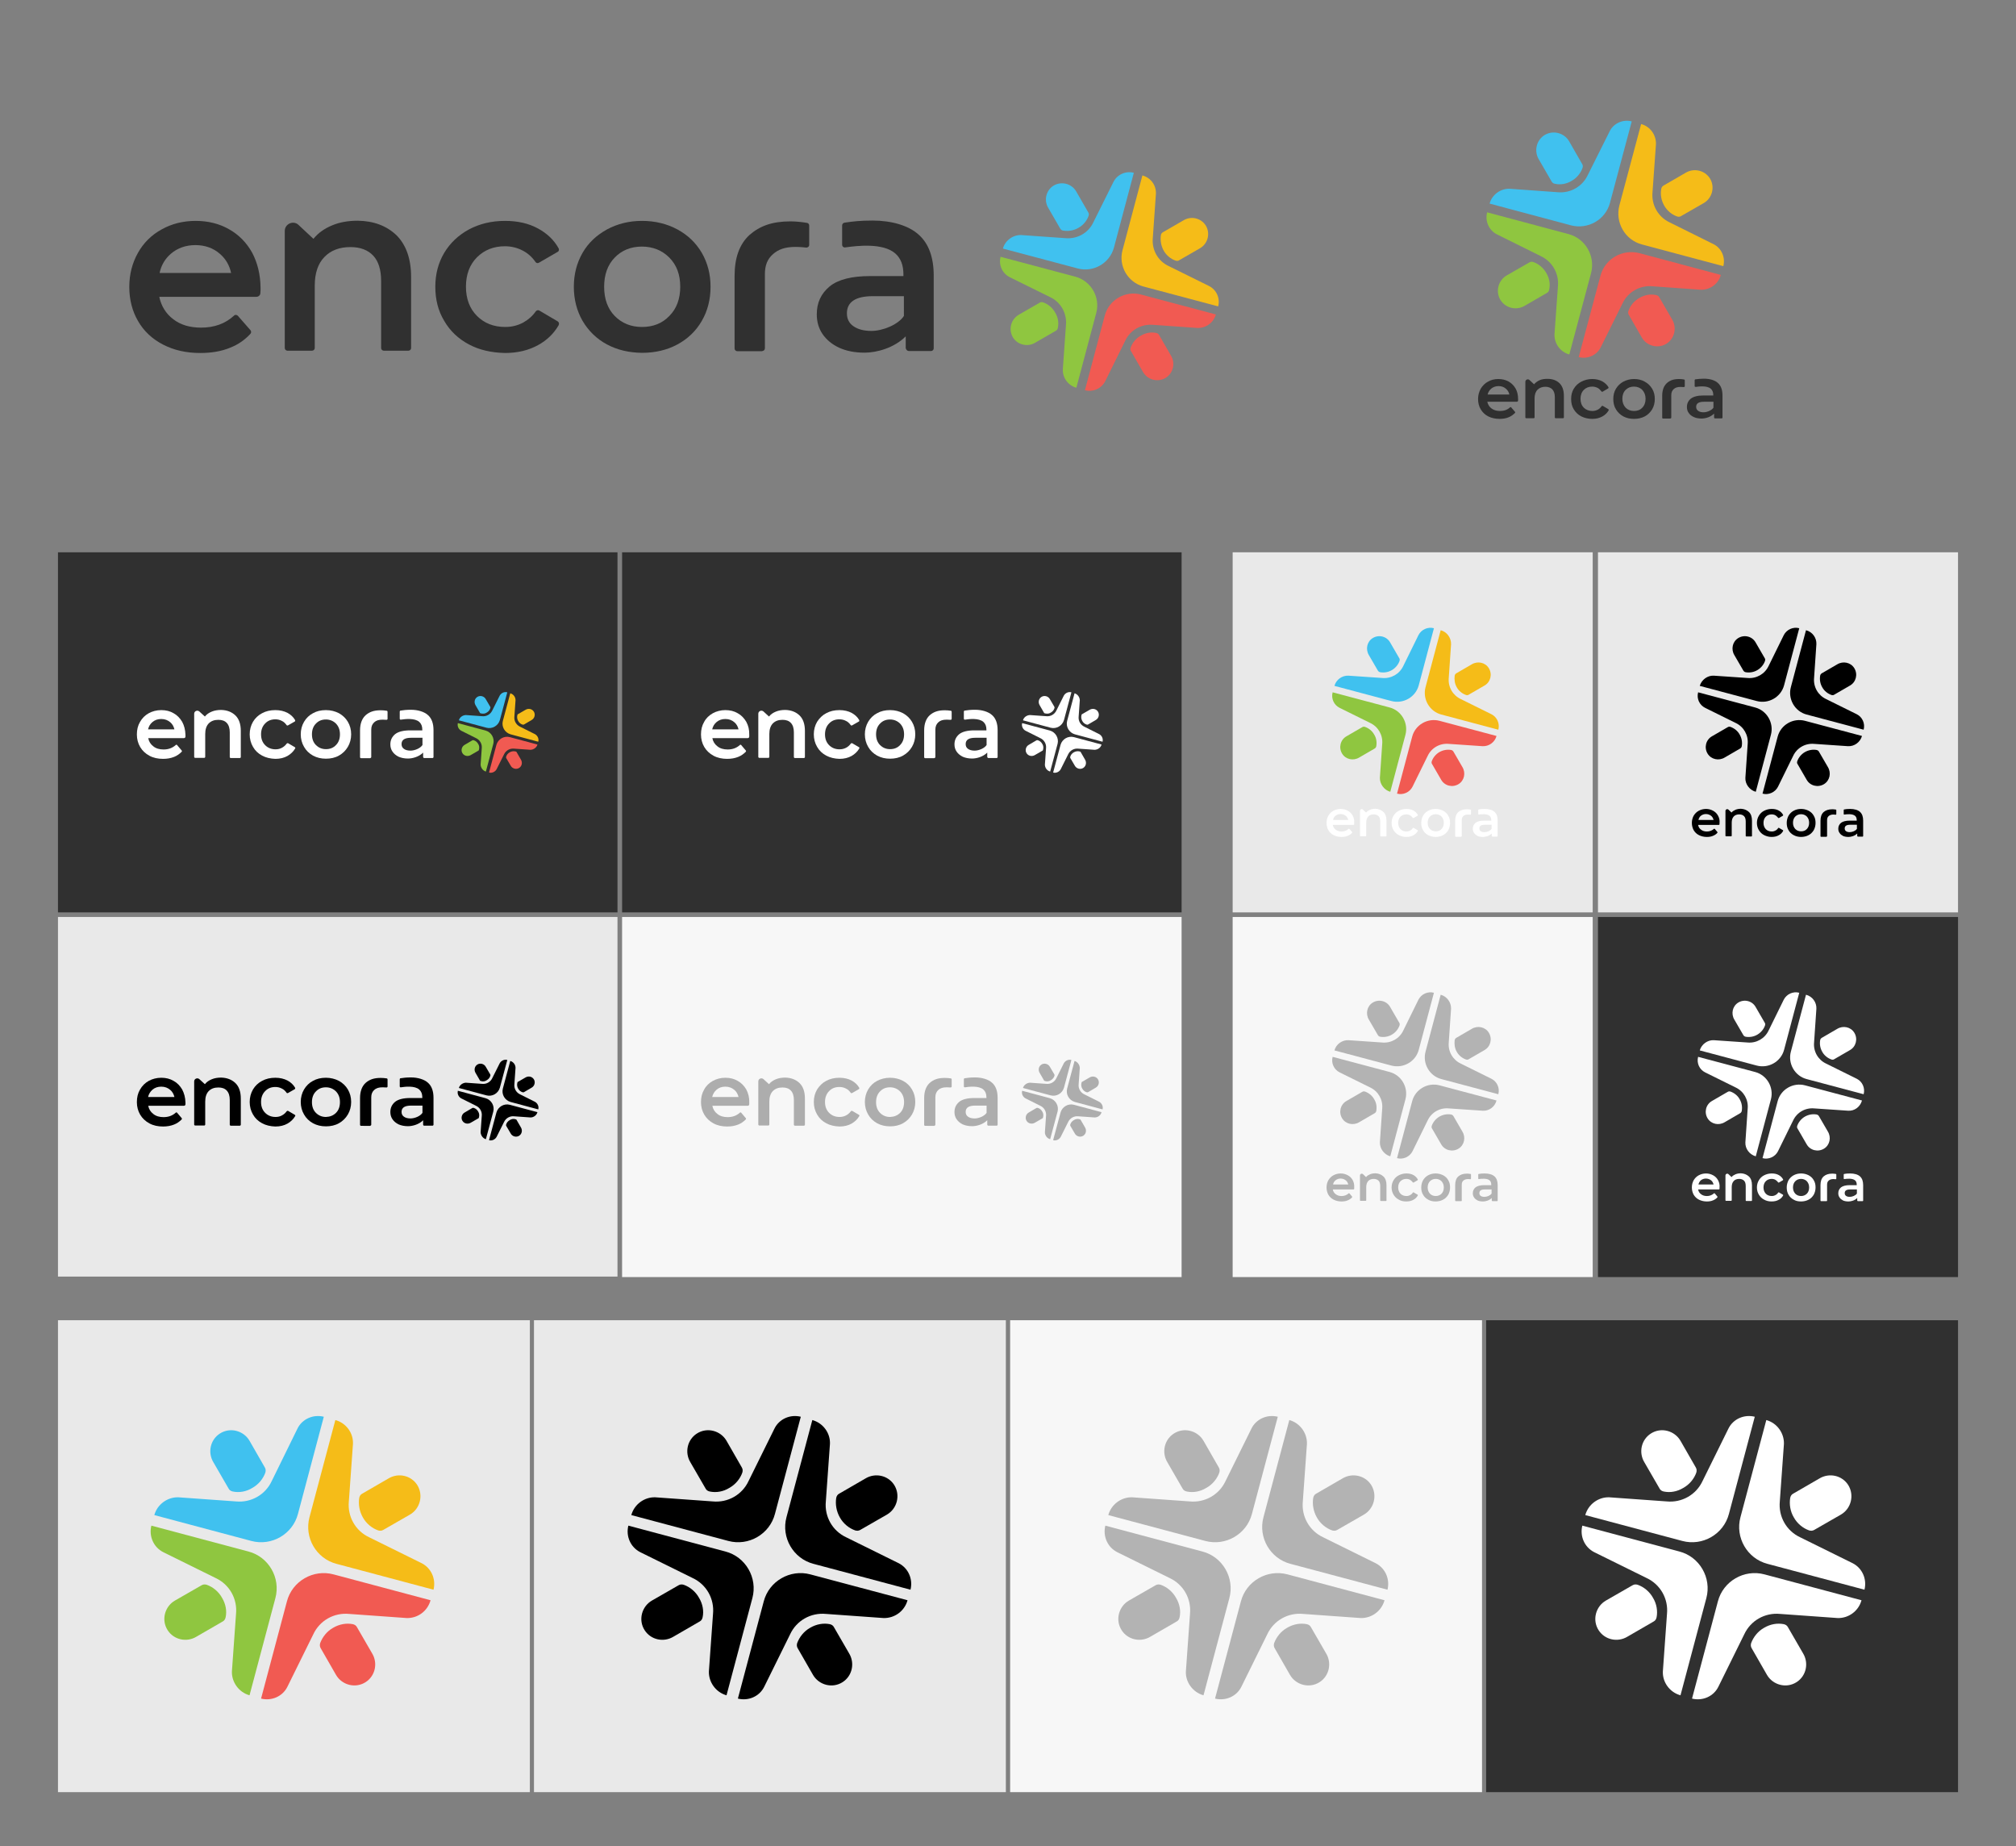 <?xml version="1.0" encoding="utf-8"?>
<!-- Generator: Adobe Illustrator 24.0.3, SVG Export Plug-In . SVG Version: 6.00 Build 0)  -->
<svg version="1.1" id="Layer_1" xmlns="http://www.w3.org/2000/svg" xmlns:xlink="http://www.w3.org/1999/xlink" x="0px" y="0px"
	 viewBox="0 0 1224 1120.7" style="enable-background:new 0 0 1224 1120.7;" xml:space="preserve">
<rect x="0" y="0" width="1224" height="1120.7" fill="#808080" stroke="none"/>
<style type="text/css">
	.st0{fill:#303030;}
	.st1{fill:#E9E9E9;}
	.st2{fill:#F7F7F7;}
	.st3{fill:#F5BC18;}
	.st4{fill:#40C1EF;}
	.st5{fill:#8FC640;}
	.st6{fill:#F15A52;}
	.st7{fill:#FFFFFF;}
	.st8{fill-opacity:0.3;}
	.st9{fill:#B3B3B3;}
</style>
<g>
	<path class="st0" d="M374.8,335.3H35.2v218.6h339.7V335.3z"/>
	<path class="st0" d="M717.4,335.3H377.7v218.6h339.7V335.3z"/>
	<path class="st1" d="M374.8,556.7H35.2V775h339.7V556.7z"/>
	<path class="st2" d="M717.4,556.7H377.7v218.6h339.7V556.7z"/>
</g>
<g>
	<g>
		<path class="st0" d="M240.6,142.7c5.9,5.8,9,14.3,9,25.5v43.1c0,0.9-0.8,1.6-1.6,1.6H233c-0.9,0-1.6-0.8-1.6-1.6v-40.7
			c0-6.8-1.6-12-4.8-15.4c-3.2-3.4-7.8-5.2-13.8-5.2c-6.7,0-12,2-15.9,6.1c-3.9,4-5.8,9.9-5.8,17.4v37.8c0,0.9-0.8,1.6-1.6,1.6h-15
			c-0.9,0-1.6-0.8-1.6-1.6v-71.1c0-4.3,5.2-6.6,8.3-3.7l9.1,8.5c3-3.7,6.8-6.3,11.4-8.2c4.5-1.9,9.7-2.8,15.5-2.8
			C226.8,134.1,234.7,137.1,240.6,142.7z"/>
		<path class="st0" d="M284.7,209.1c-6.4-3.4-11.5-8.2-15-14.3c-3.7-6.1-5.4-13-5.4-20.7c0-7.7,1.8-14.5,5.4-20.6
			c3.7-6.1,8.6-10.7,15-14.2c6.4-3.4,13.6-5.2,21.9-5.2c7.7,0,14.4,1.5,20.2,4.7c5.3,2.9,9.5,6.8,12.4,12c0.4,0.8,0.1,1.8-0.6,2.1
			l-11.4,6.6c-0.8,0.4-1.6,0.3-2.1-0.5c-2.1-3-4.7-5.3-7.6-6.8c-3.4-1.8-7.1-2.7-11-2.7c-6.8,0-12.5,2.3-16.9,6.7
			c-4.4,4.4-6.7,10.4-6.7,17.8c0,7.5,2.3,13.4,6.7,17.8c4.4,4.4,10.1,6.7,17.1,6.7c4,0,7.7-0.9,11-2.7c2.9-1.6,5.6-3.9,7.6-6.8
			c0.5-0.6,1.4-0.9,2.1-0.5l11.2,6.6c0.8,0.5,1,1.4,0.6,2.3c-3,5.2-7.2,9.2-12.5,12.1c-5.8,3.2-12.5,4.8-20.1,4.8
			C298.3,214.1,291.1,212.5,284.7,209.1z"/>
		<path class="st0" d="M368.5,209.1c-6.3-3.4-11.2-8.2-14.8-14.3c-3.5-6.1-5.3-13-5.3-20.7c0-7.7,1.8-14.5,5.3-20.6
			c3.5-6.1,8.5-10.7,14.8-14.2c6.3-3.4,13.4-5.2,21.3-5.2c8,0,15.2,1.8,21.5,5.2c6.3,3.4,11.2,8.1,14.8,14.2
			c3.5,6.1,5.3,12.9,5.3,20.6c0,7.7-1.8,14.7-5.3,20.7c-3.5,6.1-8.5,10.9-14.8,14.3c-6.3,3.4-13.5,5.1-21.5,5.1
			C381.9,214.1,374.9,212.5,368.5,209.1z M406.4,191.8c4.4-4.4,6.6-10.4,6.6-17.7c0-7.3-2.1-13.1-6.6-17.7c-4.4-4.4-10-6.7-16.7-6.7
			c-6.7,0-12.3,2.3-16.5,6.7c-4.3,4.4-6.4,10.4-6.4,17.7c0,7.3,2.1,13.3,6.4,17.7c4.3,4.4,9.9,6.7,16.5,6.7
			C396.6,198.5,402.1,196.3,406.4,191.8z"/>
		<path class="st0" d="M462.8,213.1c0.9,0,1.6-0.8,1.6-1.6v-44v-1.1c0-5.4,1.6-9.2,4.9-12.1c3.3-2.9,7.3-4.4,13.8-4.4
			c0,0,3,0,6.3,0.4c1,0.1,1.9-0.6,1.9-1.6v-11.8c0-0.8-0.6-1.5-1.4-1.6c-3-0.5-6.7-0.9-10-0.9c-11.1,0-18.6,2.8-24.8,8.2
			c-6.1,5.6-9.1,13.8-9.1,24.9v44.1c0,0.9,0.8,1.6,1.6,1.6H462.8z"/>
		<path class="st0" d="M153.1,153.4c-3.4-6.1-8.1-10.9-14-14.2c-5.9-3.4-12.8-5.1-20.3-5.1c-7.7,0-14.7,1.8-20.7,5.2
			c-6.2,3.4-11,8.2-14.4,14.3c-3.4,6.1-5.2,12.9-5.2,20.6c0,7.7,1.8,14.7,5.3,20.7c3.5,6.1,8.6,10.9,15.2,14.3
			c6.6,3.4,14,5.1,22.6,5.1c6.7,0,12.8-1,18.1-3.2c4.9-1.9,9-4.8,12.4-8.5c0.5-0.6,0.5-1.5,0-2.1l-7.7-8.8c-0.6-0.6-1.6-0.8-2.3-0.1
			c-5.3,4.9-12,7.3-20,7.3c-6.7,0-12.4-1.6-16.9-5.1c-4.5-3.4-7.3-8-8.5-13.6h58.9c1.4,0,2.5-1,2.5-2.4c0.1-1.3,0.1-2.1,0.1-3
			C158.1,166.5,156.3,159.5,153.1,153.4z M103.8,154c4-3.4,9-5.2,14.8-5.2c5.9,0,10.9,1.8,14.9,5.3c3.5,3,5.8,6.9,6.8,11.6H96.9
			C97.9,160.9,100.3,157,103.8,154z"/>
		<path class="st0" d="M551.8,213.1h13.5c0.9,0,1.6-0.8,1.6-1.6v-44.1c0-11.1-3-19.5-9.1-24.9c-6.1-5.6-16.5-8.6-28-8.6
			c-7.3,0-12,0.5-17.1,1.3c-0.8,0.1-1.4,0.9-1.4,1.6v11.8c0,1,0.9,1.8,1.9,1.6c7.1-1,22.9-2.9,30.4,3.7c3.3,2.9,4.9,7.1,4.9,12.6
			v1.1h-20.2c-11.2,0-19.5,2.1-24.6,6.3c-5.2,4.3-7.8,9.9-7.8,16.9c0,4.4,1.1,8.5,3.5,12c2.4,3.5,5.8,6.3,10.1,8.3
			c4.4,2,9.5,3,15.4,3c7.3,0,17.9-2.8,25-9.9v7.2C550.2,212.4,550.9,213.1,551.8,213.1z M548.8,191.8c-3.4,5.3-12.9,9.1-19.7,9.1
			c-4.7,0-8.3-1-11-2.9c-2.7-1.9-3.9-4.5-3.9-7.8c0-6.9,5.3-10.4,15.8-10.4h18.8V191.8z"/>
	</g>
	<path class="st3" d="M693.6,106.5L681.5,152c-2.5,9.5,3.2,19.3,12.6,21.9l45.5,12.1c1.3-4.9-1-10.1-5.6-12.4l-24.5-12.1
		c-6.4-3-10.2-9.7-9.6-16.8l1.9-26.9C702.1,112.5,698.7,107.9,693.6,106.5z"/>
	<path class="st3" d="M706.5,152.1c1.6,2.9,4.3,5.1,7.2,6.1c0.8,0.3,1.6,0.3,2.4-0.3l12.5-7.2c4.8-2.8,6.4-9.1,3.4-13.9
		c-2.9-4.5-9-5.8-13.5-3l-12.3,7.1c-0.8,0.4-1.3,1.1-1.4,2C704.4,145.9,704.9,149.2,706.5,152.1z"/>
	<path class="st4" d="M608.9,150.9l45.5,12.1c9.5,2.5,19.3-3.2,21.9-12.6l12.1-45.5c-4.9-1.3-10.1,1-12.4,5.6L663.8,135
		c-3,6.4-9.7,10.2-16.8,9.6l-26.9-1.9C615.1,142.5,610.3,145.9,608.9,150.9z"/>
	<path class="st4" d="M654.8,138.3c2.9-1.6,5.1-4.3,6.1-7.2c0.3-0.8,0.3-1.6-0.3-2.4l-7.2-12.5c-2.8-4.8-9.1-6.4-13.9-3.4
		c-4.5,2.9-5.8,9-3,13.5l7.1,12.3c0.4,0.8,1.1,1.3,2,1.4C648.6,140.5,651.9,140,654.8,138.3z"/>
	<path class="st5" d="M653.5,235.4l12.1-45.5c2.5-9.5-3.2-19.3-12.6-21.9l-45.5-12.1c-1.3,4.9,1,10.1,5.6,12.4l24.5,12.1
		c6.4,3,10.2,9.7,9.6,16.8l-1.9,26.9C645,229.2,648.4,234,653.5,235.4z"/>
	<path class="st5" d="M640.6,189.7c-1.6-2.9-4.3-5.1-7.2-6.1c-0.8-0.3-1.6-0.3-2.4,0.3l-12.5,7.2c-4.8,2.8-6.4,9.1-3.4,13.9
		c2.9,4.5,9,5.8,13.5,3l12.3-7.1c0.8-0.4,1.3-1.1,1.4-2C642.9,195.9,642.4,192.6,640.6,189.7z"/>
	<path class="st6" d="M738.2,190.9l-45.5-12.1c-9.5-2.5-19.3,3.2-21.9,12.6l-12.1,45.5c4.9,1.3,10.1-1,12.4-5.6l12.1-24.5
		c3-6.4,9.7-10.2,16.8-9.6l26.9,1.9C732.2,199.3,736.8,195.9,738.2,190.9z"/>
	<path class="st6" d="M692.6,203.8c-2.9,1.6-5.1,4.3-6.1,7.2c-0.3,0.8-0.3,1.6,0.3,2.4l7.2,12.5c2.8,4.8,9.1,6.4,13.9,3.4
		c4.5-2.9,5.8-9,3-13.5l-7.1-12.3c-0.4-0.8-1.1-1.3-2-1.4C698.9,201.5,695.7,202,692.6,203.8z"/>
</g>
<g>
	<g>
		<path class="st0" d="M946.8,232.6c1.8,1.8,2.7,4.3,2.7,7.7v13.1c0,0.3-0.2,0.5-0.5,0.5h-4.5c-0.3,0-0.5-0.2-0.5-0.5v-12.3
			c0-2.1-0.5-3.6-1.5-4.7c-1-1-2.4-1.6-4.2-1.6c-2,0-3.6,0.6-4.8,1.8c-1.2,1.2-1.8,3-1.8,5.3v11.5c0,0.3-0.2,0.5-0.5,0.5h-4.6
			c-0.3,0-0.5-0.2-0.5-0.5v-21.6c0-1.3,1.6-2,2.5-1.1l2.8,2.6c0.9-1.1,2.1-1.9,3.4-2.5c1.4-0.6,3-0.8,4.7-0.8
			C942.6,230,945,230.9,946.8,232.6z"/>
		<path class="st0" d="M960.1,252.8c-2-1-3.5-2.5-4.6-4.3c-1.1-1.8-1.6-3.9-1.6-6.3c0-2.3,0.5-4.4,1.6-6.2c1.1-1.8,2.6-3.3,4.6-4.3
			c2-1,4.1-1.6,6.6-1.6c2.3,0,4.4,0.5,6.1,1.4c1.6,0.9,2.9,2.1,3.8,3.6c0.1,0.2,0,0.5-0.2,0.7l-3.4,2c-0.2,0.1-0.5,0.1-0.7-0.2
			c-0.7-0.9-1.4-1.6-2.3-2.1c-1-0.5-2.1-0.8-3.3-0.8c-2.1,0-3.8,0.7-5.1,2c-1.3,1.3-2,3.1-2,5.4c0,2.3,0.7,4.1,2,5.4
			c1.3,1.3,3.1,2,5.2,2c1.2,0,2.3-0.3,3.3-0.8c0.9-0.5,1.7-1.2,2.3-2.1c0.2-0.2,0.4-0.3,0.7-0.2l3.4,2c0.2,0.2,0.3,0.4,0.2,0.7
			c-0.9,1.6-2.2,2.8-3.8,3.7c-1.8,1-3.8,1.5-6.1,1.5C964.3,254.3,962.1,253.8,960.1,252.8z"/>
		<path class="st0" d="M985.6,252.8c-1.9-1-3.4-2.5-4.5-4.3c-1.1-1.8-1.6-3.9-1.6-6.3c0-2.3,0.5-4.4,1.6-6.2
			c1.1-1.8,2.6-3.3,4.5-4.3c1.9-1,4.1-1.6,6.5-1.6c2.4,0,4.6,0.5,6.5,1.6c1.9,1,3.4,2.5,4.5,4.3c1.1,1.8,1.6,3.9,1.6,6.2
			c0,2.3-0.5,4.4-1.6,6.3c-1.1,1.8-2.6,3.3-4.5,4.3c-1.9,1-4.1,1.5-6.5,1.5C989.6,254.3,987.5,253.8,985.6,252.8z M997.1,247.5
			c1.3-1.3,2-3.1,2-5.4c0-2.2-0.7-4-2-5.4c-1.3-1.3-3-2-5.1-2c-2,0-3.7,0.7-5,2c-1.3,1.3-2,3.1-2,5.4c0,2.2,0.7,4,2,5.4
			c1.3,1.3,3,2,5,2C994.1,249.5,995.8,248.9,997.1,247.5z"/>
		<path class="st0" d="M1014.2,254c0.3,0,0.5-0.2,0.5-0.5v-13.3v-0.3c0-1.6,0.5-2.8,1.5-3.7c1-0.9,2.2-1.3,4.2-1.3
			c0,0,0.9,0,1.9,0.1c0.3,0,0.6-0.2,0.6-0.5v-3.6c0-0.2-0.2-0.5-0.4-0.5c-0.9-0.2-2-0.3-3-0.3c-3.4,0-5.6,0.8-7.5,2.5
			c-1.8,1.7-2.8,4.2-2.8,7.6v13.4c0,0.3,0.2,0.5,0.5,0.5H1014.2z"/>
		<path class="st0" d="M920.2,235.9c-1-1.8-2.5-3.3-4.3-4.3c-1.8-1-3.9-1.5-6.2-1.5c-2.3,0-4.4,0.5-6.3,1.6c-1.9,1-3.3,2.5-4.4,4.3
			c-1,1.8-1.6,3.9-1.6,6.2c0,2.3,0.5,4.4,1.6,6.3c1.1,1.8,2.6,3.3,4.6,4.3s4.3,1.5,6.9,1.5c2,0,3.9-0.3,5.5-1
			c1.5-0.6,2.7-1.5,3.8-2.6c0.2-0.2,0.2-0.5,0-0.7l-2.3-2.7c-0.2-0.2-0.5-0.2-0.7,0c-1.6,1.5-3.6,2.2-6.1,2.2c-2,0-3.8-0.5-5.1-1.5
			c-1.4-1-2.2-2.4-2.6-4.1h17.9c0.4,0,0.8-0.3,0.8-0.7c0-0.4,0-0.7,0-0.9C921.7,239.8,921.2,237.7,920.2,235.9z M905.3,236
			c1.2-1,2.7-1.6,4.5-1.6c1.8,0,3.3,0.5,4.5,1.6c1.1,0.9,1.8,2.1,2.1,3.5h-13.2C903.5,238.2,904.2,237,905.3,236z"/>
		<path class="st0" d="M1041.2,254h4.1c0.3,0,0.5-0.2,0.5-0.5v-13.4c0-3.4-0.9-5.9-2.8-7.6c-1.8-1.7-5-2.6-8.5-2.6
			c-2.2,0-3.6,0.2-5.2,0.4c-0.2,0-0.4,0.3-0.4,0.5v3.6c0,0.3,0.3,0.5,0.6,0.5c2.1-0.3,6.9-0.9,9.2,1.1c1,0.9,1.5,2.1,1.5,3.8v0.3
			h-6.1c-3.4,0-5.9,0.7-7.5,1.9c-1.6,1.3-2.4,3-2.4,5.1c0,1.3,0.3,2.6,1.1,3.6c0.7,1.1,1.8,1.9,3.1,2.5c1.3,0.6,2.9,0.9,4.7,0.9
			c2.2,0,5.4-0.8,7.6-3v2.2C1040.7,253.8,1040.9,254,1041.2,254z M1040.3,247.5c-1,1.6-3.9,2.8-6,2.8c-1.4,0-2.5-0.3-3.3-0.9
			c-0.8-0.6-1.2-1.4-1.2-2.4c0-2.1,1.6-3.1,4.8-3.1h5.7V247.5z"/>
	</g>
	<g>
		<path class="st3" d="M996.4,75.3l-13.2,49.4c-2.7,10.3,3.4,21,13.7,23.7l49.4,13.2c1.4-5.3-1.1-11-6-13.4l-26.6-13.2
			c-7-3.3-11.1-10.6-10.4-18.2l2.1-29.2C1005.6,81.9,1001.9,76.8,996.4,75.3z"/>
		<path class="st3" d="M1010.4,124.8c1.8,3.2,4.7,5.5,7.8,6.6c0.8,0.3,1.8,0.3,2.6-0.3l13.6-7.8c5.2-3,7-9.9,3.7-15.1
			c-3.2-4.9-9.7-6.3-14.7-3.3l-13.3,7.7c-0.8,0.4-1.4,1.2-1.5,2.2C1008,118.1,1008.6,121.6,1010.4,124.8z"/>
		<path class="st4" d="M904.4,123.6l49.4,13.2c10.3,2.7,21-3.4,23.7-13.7l13.2-49.4c-5.3-1.4-11,1.1-13.4,6L964,106.3
			c-3.3,7-10.6,11.1-18.2,10.4l-29.2-2.1C911.1,114.4,905.9,118.1,904.4,123.6z"/>
		<path class="st4" d="M954.2,109.8c3.2-1.8,5.5-4.7,6.6-7.8c0.3-0.8,0.3-1.8-0.3-2.6l-7.8-13.6c-3-5.2-9.9-7-15.1-3.7
			c-4.9,3.2-6.3,9.7-3.3,14.7l7.7,13.3c0.4,0.8,1.2,1.4,2.2,1.5C947.5,112.3,951.1,111.7,954.2,109.8z"/>
		<path class="st5" d="M952.8,215.2l13.2-49.4c2.7-10.3-3.4-21-13.7-23.7l-49.4-13.2c-1.4,5.3,1.1,11,6,13.4l26.6,13.2
			c7,3.3,11.1,10.6,10.4,18.2l-2.1,29.2C943.6,208.5,947.3,213.7,952.8,215.2z"/>
		<path class="st5" d="M938.8,165.7c-1.8-3.2-4.7-5.5-7.8-6.6c-0.8-0.3-1.8-0.3-2.6,0.3l-13.6,7.8c-5.2,3-7,9.9-3.7,15.1
			c3.2,4.9,9.7,6.3,14.7,3.3l13.3-7.7c0.8-0.4,1.4-1.2,1.5-2.2C941.3,172.4,940.7,168.8,938.8,165.7z"/>
		<path class="st6" d="M1044.8,166.9l-49.4-13.2c-10.3-2.7-21,3.4-23.7,13.7l-13.2,49.4c5.3,1.4,11-1.1,13.4-6l13.2-26.6
			c3.3-7,10.6-11.1,18.2-10.4l29.2,2.1C1038.2,176.1,1043.3,172.4,1044.8,166.9z"/>
		<path class="st6" d="M995.3,180.9c-3.2,1.8-5.5,4.7-6.6,7.8c-0.3,0.8-0.3,1.8,0.3,2.6l7.8,13.6c3,5.2,9.9,7,15.1,3.7
			c4.9-3.2,6.3-9.7,3.3-14.7l-7.7-13.3c-0.4-0.8-1.2-1.4-2.2-1.5C1002.1,178.4,998.6,179,995.3,180.9z"/>
	</g>
</g>
<g>
	<path class="st3" d="M309.8,420.9l-4.5,16.8c-0.9,3.5,1.2,7.1,4.7,8.1l16.8,4.5c0.5-1.8-0.4-3.7-2-4.6l-9-4.5
		c-2.4-1.1-3.8-3.6-3.5-6.2l0.7-9.9C313,423.1,311.7,421.4,309.8,420.9z"/>
	<g>
		<path class="st7" d="M142.9,434.3c2.2,2.1,3.3,5.3,3.3,9.4v15.9c0,0.3-0.3,0.6-0.6,0.6h-5.5c-0.3,0-0.6-0.3-0.6-0.6v-15
			c0-2.5-0.6-4.4-1.8-5.7c-1.2-1.3-2.9-1.9-5.1-1.9c-2.5,0-4.4,0.7-5.9,2.2c-1.4,1.5-2.1,3.6-2.1,6.4v13.9c0,0.3-0.3,0.6-0.6,0.6
			h-5.5c-0.3,0-0.6-0.3-0.6-0.6v-26.2c0-1.6,1.9-2.4,3.1-1.4l3.4,3.1c1.1-1.4,2.5-2.3,4.2-3c1.7-0.7,3.6-1,5.7-1
			C137.8,431.1,140.7,432.2,142.9,434.3z"/>
		<path class="st7" d="M159.1,458.7c-2.4-1.3-4.2-3-5.5-5.3c-1.3-2.2-2-4.8-2-7.6c0-2.8,0.7-5.4,2-7.6c1.3-2.2,3.2-4,5.5-5.2
			c2.4-1.3,5-1.9,8.1-1.9c2.8,0,5.3,0.6,7.4,1.7c2,1.1,3.5,2.5,4.6,4.4c0.1,0.3,0,0.7-0.2,0.8l-4.2,2.4c-0.3,0.1-0.6,0.1-0.8-0.2
			c-0.8-1.1-1.7-2-2.8-2.5c-1.3-0.7-2.6-1-4-1c-2.5,0-4.6,0.8-6.2,2.5c-1.6,1.6-2.5,3.8-2.5,6.6c0,2.7,0.8,4.9,2.5,6.6
			c1.6,1.6,3.7,2.5,6.3,2.5c1.5,0,2.8-0.3,4-1c1.1-0.6,2-1.4,2.8-2.5c0.2-0.2,0.5-0.3,0.8-0.2l4.1,2.4c0.3,0.2,0.4,0.5,0.2,0.8
			c-1.1,1.9-2.7,3.4-4.6,4.5c-2.1,1.2-4.6,1.8-7.4,1.8C164.2,460.6,161.5,460,159.1,458.7z"/>
		<path class="st7" d="M190,458.7c-2.3-1.3-4.1-3-5.4-5.3c-1.3-2.2-2-4.8-2-7.6c0-2.8,0.7-5.4,2-7.6c1.3-2.2,3.1-4,5.4-5.2
			c2.3-1.3,4.9-1.9,7.9-1.9c2.9,0,5.6,0.7,7.9,1.9c2.3,1.3,4.1,3,5.4,5.2c1.3,2.2,2,4.7,2,7.6c0,2.8-0.7,5.4-2,7.6
			c-1.3,2.2-3.1,4-5.4,5.3c-2.3,1.3-5,1.9-7.9,1.9C195,460.6,192.4,460,190,458.7z M204,452.3c1.6-1.6,2.4-3.8,2.4-6.5
			c0-2.7-0.8-4.8-2.4-6.5c-1.6-1.6-3.7-2.5-6.1-2.5c-2.5,0-4.5,0.8-6.1,2.5c-1.6,1.6-2.4,3.8-2.4,6.5c0,2.7,0.8,4.9,2.4,6.5
			c1.6,1.6,3.6,2.5,6.1,2.5C200.4,454.8,202.4,454,204,452.3z"/>
		<path class="st7" d="M224.8,460.2c0.3,0,0.6-0.3,0.6-0.6v-16.2V443c0-2,0.6-3.4,1.8-4.5c1.2-1.1,2.7-1.6,5.1-1.6
			c0,0,1.1,0,2.3,0.1c0.4,0,0.7-0.2,0.7-0.6v-4.3c0-0.3-0.2-0.6-0.5-0.6c-1.1-0.2-2.5-0.3-3.7-0.3c-4.1,0-6.8,1-9.1,3
			c-2.2,2-3.4,5.1-3.4,9.2v16.3c0,0.3,0.3,0.6,0.6,0.6H224.8z"/>
		<path class="st7" d="M110.6,438.2c-1.3-2.2-3-4-5.2-5.2c-2.2-1.3-4.7-1.9-7.5-1.9c-2.8,0-5.4,0.7-7.6,1.9c-2.3,1.3-4,3-5.3,5.3
			c-1.3,2.2-1.9,4.7-1.9,7.6c0,2.8,0.7,5.4,2,7.6c1.3,2.2,3.2,4,5.6,5.3c2.4,1.3,5.2,1.9,8.3,1.9c2.5,0,4.7-0.4,6.7-1.2
			c1.8-0.7,3.3-1.8,4.6-3.1c0.2-0.2,0.2-0.6,0-0.8l-2.8-3.3c-0.2-0.2-0.6-0.3-0.8,0c-2,1.8-4.4,2.7-7.4,2.7c-2.5,0-4.6-0.6-6.2-1.9
			c-1.7-1.3-2.7-2.9-3.1-5h21.7c0.5,0,0.9-0.4,0.9-0.9c0-0.5,0-0.8,0-1.1C112.5,443,111.8,440.4,110.6,438.2z M92.5,438.4
			c1.5-1.3,3.3-1.9,5.4-1.9c2.2,0,4,0.7,5.5,2c1.3,1.1,2.1,2.6,2.5,4.3h-16C90.3,441,91.2,439.5,92.5,438.4z"/>
		<path class="st7" d="M257.6,460.2h5c0.3,0,0.6-0.3,0.6-0.6v-16.3c0-4.1-1.1-7.2-3.4-9.2c-2.2-2-6.1-3.2-10.3-3.2
			c-2.7,0-4.4,0.2-6.3,0.5c-0.3,0-0.5,0.3-0.5,0.6v4.3c0,0.4,0.3,0.7,0.7,0.6c2.6-0.4,8.4-1.1,11.2,1.4c1.2,1.1,1.8,2.6,1.8,4.7v0.4
			H249c-4.1,0-7.2,0.8-9.1,2.3c-1.9,1.6-2.9,3.6-2.9,6.2c0,1.6,0.4,3.1,1.3,4.4c0.9,1.3,2.1,2.3,3.7,3.1c1.6,0.7,3.5,1.1,5.7,1.1
			c2.7,0,6.6-1,9.2-3.6v2.7C257,459.9,257.2,460.2,257.6,460.2z M256.5,452.3c-1.3,2-4.7,3.4-7.3,3.4c-1.7,0-3.1-0.4-4-1.1
			c-1-0.7-1.4-1.7-1.4-2.9c0-2.6,2-3.8,5.8-3.8h6.9V452.3z"/>
		<path class="st3" d="M314.6,437.7c0.6,1.1,1.6,1.9,2.7,2.2c0.3,0.1,0.6,0.1,0.9-0.1l4.6-2.7c1.8-1,2.4-3.4,1.3-5.1
			c-1.1-1.7-3.3-2.1-5-1.1l-4.5,2.6c-0.3,0.1-0.5,0.4-0.5,0.7C313.8,435.4,314,436.6,314.6,437.7z"/>
		<path class="st4" d="M278.6,437.3l16.8,4.5c3.5,0.9,7.1-1.2,8.1-4.7l4.5-16.8c-1.8-0.5-3.7,0.4-4.6,2l-4.5,9
			c-1.1,2.4-3.6,3.8-6.2,3.5l-9.9-0.7C280.9,434.2,279.1,435.4,278.6,437.3z"/>
		<path class="st4" d="M295.5,432.6c1.1-0.6,1.9-1.6,2.2-2.7c0.1-0.3,0.1-0.6-0.1-0.9l-2.7-4.6c-1-1.8-3.4-2.4-5.1-1.3
			c-1.7,1.1-2.1,3.3-1.1,5l2.6,4.5c0.1,0.3,0.4,0.5,0.7,0.5C293.3,433.4,294.5,433.3,295.5,432.6z"/>
		<path class="st5" d="M295,468.4l4.5-16.8c0.9-3.5-1.2-7.1-4.7-8.1l-16.8-4.5c-0.5,1.8,0.4,3.7,2,4.6l9,4.5
			c2.4,1.1,3.8,3.6,3.5,6.2l-0.7,9.9C291.9,466.1,293.2,467.9,295,468.4z"/>
		<path class="st5" d="M290.3,451.6c-0.6-1.1-1.6-1.9-2.7-2.2c-0.3-0.1-0.6-0.1-0.9,0.1l-4.6,2.7c-1.8,1-2.4,3.4-1.3,5.1
			c1.1,1.7,3.3,2.1,5,1.1l4.5-2.6c0.3-0.1,0.5-0.4,0.5-0.7C291.1,453.9,291,452.6,290.3,451.6z"/>
		<path class="st6" d="M326.3,452l-16.8-4.5c-3.5-0.9-7.1,1.2-8.1,4.7l-4.5,16.8c1.8,0.5,3.7-0.4,4.6-2l4.5-9
			c1.1-2.4,3.6-3.8,6.2-3.5l9.9,0.7C324,455.1,325.8,453.9,326.3,452z"/>
		<path class="st6" d="M309.5,456.7c-1.1,0.6-1.9,1.6-2.2,2.7c-0.1,0.3-0.1,0.6,0.1,0.9l2.7,4.6c1,1.8,3.4,2.4,5.1,1.3
			c1.7-1.1,2.1-3.3,1.1-5l-2.6-4.5c-0.1-0.3-0.4-0.5-0.7-0.5C311.8,455.9,310.6,456.1,309.5,456.7z"/>
	</g>
</g>
<g>
	<path class="st7" d="M485.4,434.3c2.2,2.1,3.3,5.3,3.3,9.4v15.9c0,0.3-0.3,0.6-0.6,0.6h-5.5c-0.3,0-0.6-0.3-0.6-0.6v-15
		c0-2.5-0.6-4.4-1.8-5.7c-1.2-1.3-2.9-1.9-5.1-1.9c-2.5,0-4.4,0.7-5.9,2.2c-1.4,1.5-2.1,3.6-2.1,6.4v13.9c0,0.3-0.3,0.6-0.6,0.6H461
		c-0.3,0-0.6-0.3-0.6-0.6v-26.2c0-1.6,1.9-2.4,3.1-1.4l3.4,3.1c1.1-1.4,2.5-2.3,4.2-3c1.7-0.7,3.6-1,5.7-1
		C480.3,431.1,483.2,432.2,485.4,434.3z"/>
	<path class="st7" d="M501.6,458.7c-2.4-1.3-4.2-3-5.5-5.3c-1.3-2.2-2-4.8-2-7.6c0-2.8,0.7-5.4,2-7.6c1.4-2.2,3.2-4,5.5-5.2
		c2.4-1.3,5-1.9,8.1-1.9c2.8,0,5.3,0.6,7.4,1.7c2,1.1,3.5,2.5,4.6,4.4c0.1,0.3,0,0.7-0.2,0.8l-4.2,2.4c-0.3,0.1-0.6,0.1-0.8-0.2
		c-0.8-1.1-1.7-2-2.8-2.5c-1.3-0.7-2.6-1-4.1-1c-2.5,0-4.6,0.8-6.2,2.5c-1.6,1.6-2.5,3.8-2.5,6.6c0,2.7,0.8,4.9,2.5,6.6
		c1.6,1.6,3.7,2.5,6.3,2.5c1.5,0,2.8-0.3,4.1-1c1.1-0.6,2-1.4,2.8-2.5c0.2-0.2,0.5-0.3,0.8-0.2l4.1,2.4c0.3,0.2,0.4,0.5,0.2,0.8
		c-1.1,1.9-2.7,3.4-4.6,4.5c-2.1,1.2-4.6,1.8-7.4,1.8C506.7,460.6,504,460,501.6,458.7z"/>
	<path class="st7" d="M532.5,458.7c-2.3-1.3-4.1-3-5.4-5.3c-1.3-2.2-2-4.8-2-7.6c0-2.8,0.7-5.4,2-7.6c1.3-2.2,3.1-4,5.4-5.2
		c2.3-1.3,4.9-1.9,7.9-1.9s5.6,0.7,7.9,1.9c2.3,1.3,4.1,3,5.4,5.2c1.3,2.2,2,4.7,2,7.6c0,2.8-0.7,5.4-2,7.6c-1.3,2.2-3.1,4-5.4,5.3
		c-2.3,1.3-5,1.9-7.9,1.9S534.9,460,532.5,458.7z M546.5,452.3c1.6-1.6,2.4-3.8,2.4-6.5c0-2.7-0.8-4.8-2.4-6.5
		c-1.6-1.6-3.7-2.5-6.1-2.5c-2.5,0-4.5,0.8-6.1,2.5c-1.6,1.6-2.4,3.8-2.4,6.5c0,2.7,0.8,4.9,2.4,6.5c1.6,1.6,3.6,2.5,6.1,2.5
		C542.9,454.8,544.9,454,546.5,452.3z"/>
	<path class="st7" d="M567.3,460.2c0.3,0,0.6-0.3,0.6-0.6v-16.2V443c0-2,0.6-3.4,1.8-4.5c1.2-1.1,2.7-1.6,5.1-1.6c0,0,1.1,0,2.3,0.1
		c0.4,0,0.7-0.2,0.7-0.6v-4.3c0-0.3-0.2-0.6-0.5-0.6c-1.1-0.2-2.5-0.3-3.7-0.3c-4.1,0-6.8,1-9.1,3c-2.2,2-3.4,5.1-3.4,9.2v16.3
		c0,0.3,0.3,0.6,0.6,0.6H567.3z"/>
	<path class="st7" d="M453.1,438.2c-1.3-2.2-3-4-5.2-5.2c-2.2-1.3-4.7-1.9-7.5-1.9c-2.8,0-5.4,0.7-7.6,1.9c-2.3,1.3-4.1,3-5.3,5.3
		c-1.3,2.2-1.9,4.7-1.9,7.6c0,2.8,0.7,5.4,2,7.6c1.3,2.2,3.2,4,5.6,5.3c2.4,1.3,5.2,1.9,8.3,1.9c2.5,0,4.7-0.4,6.7-1.2
		c1.8-0.7,3.3-1.8,4.6-3.1c0.2-0.2,0.2-0.6,0-0.8l-2.8-3.3c-0.2-0.2-0.6-0.3-0.8,0c-2,1.8-4.4,2.7-7.4,2.7c-2.5,0-4.6-0.6-6.2-1.9
		c-1.7-1.3-2.7-2.9-3.1-5H454c0.5,0,0.9-0.4,0.9-0.9c0-0.5,0-0.8,0-1.1C455,443,454.3,440.4,453.1,438.2z M435,438.4
		c1.5-1.3,3.3-1.9,5.4-1.9c2.2,0,4,0.7,5.5,2c1.3,1.1,2.1,2.6,2.5,4.3h-16C432.8,441,433.7,439.5,435,438.4z"/>
	<path class="st7" d="M600.1,460.2h5c0.3,0,0.6-0.3,0.6-0.6v-16.3c0-4.1-1.1-7.2-3.4-9.2c-2.2-2-6.1-3.2-10.3-3.2
		c-2.7,0-4.4,0.2-6.3,0.5c-0.3,0-0.5,0.3-0.5,0.6v4.3c0,0.4,0.3,0.7,0.7,0.6c2.6-0.4,8.4-1.1,11.2,1.4c1.2,1.1,1.8,2.6,1.8,4.7v0.4
		h-7.4c-4.1,0-7.2,0.8-9.1,2.3c-1.9,1.6-2.9,3.6-2.9,6.2c0,1.6,0.4,3.1,1.3,4.4c0.9,1.3,2.1,2.3,3.7,3.1c1.6,0.7,3.5,1.1,5.7,1.1
		c2.7,0,6.6-1,9.2-3.6v2.7C599.5,459.9,599.8,460.2,600.1,460.2z M599,452.3c-1.3,2-4.7,3.4-7.3,3.4c-1.7,0-3.1-0.4-4-1.1
		c-1-0.7-1.4-1.7-1.4-2.9c0-2.6,2-3.8,5.8-3.8h6.9V452.3z"/>
	<path class="st7" d="M652.4,420.9l-4.5,16.8c-0.9,3.5,1.2,7.1,4.7,8.1l16.8,4.5c0.5-1.8-0.4-3.7-2-4.6l-9-4.5
		c-2.4-1.1-3.8-3.6-3.5-6.2l0.7-9.9C655.5,423.1,654.2,421.4,652.4,420.9z"/>
	<path class="st7" d="M657.1,437.7c0.6,1.1,1.6,1.9,2.7,2.2c0.3,0.1,0.6,0.1,0.9-0.1l4.6-2.7c1.8-1,2.4-3.4,1.3-5.1
		c-1.1-1.7-3.3-2.1-5-1.1l-4.5,2.6c-0.3,0.1-0.5,0.4-0.5,0.7C656.3,435.4,656.5,436.6,657.1,437.7z"/>
	<path class="st7" d="M621.1,437.3l16.8,4.5c3.5,0.9,7.1-1.2,8.1-4.7l4.5-16.8c-1.8-0.5-3.7,0.4-4.6,2l-4.5,9
		c-1.1,2.4-3.6,3.8-6.2,3.5l-9.9-0.7C623.4,434.2,621.6,435.4,621.1,437.3z"/>
	<path class="st7" d="M638,432.6c1.1-0.6,1.9-1.6,2.2-2.7c0.1-0.3,0.1-0.6-0.1-0.9l-2.7-4.6c-1-1.8-3.4-2.4-5.1-1.3
		c-1.7,1.1-2.1,3.3-1.1,5l2.6,4.5c0.1,0.3,0.4,0.5,0.7,0.5C635.8,433.4,637,433.3,638,432.6z"/>
	<path class="st7" d="M637.6,468.4l4.5-16.8c0.9-3.5-1.2-7.1-4.7-8.1l-16.8-4.5c-0.5,1.8,0.4,3.7,2,4.6l9,4.5
		c2.4,1.1,3.8,3.6,3.5,6.2l-0.7,9.9C634.4,466.1,635.7,467.9,637.6,468.4z"/>
	<path class="st7" d="M632.8,451.6c-0.6-1.1-1.6-1.9-2.7-2.2c-0.3-0.1-0.6-0.1-0.9,0.1l-4.6,2.7c-1.8,1-2.4,3.4-1.3,5.1
		c1.1,1.7,3.3,2.1,5,1.1l4.5-2.6c0.3-0.1,0.5-0.4,0.5-0.7C633.6,453.9,633.5,452.6,632.8,451.6z"/>
	<path class="st7" d="M668.8,452l-16.8-4.5c-3.5-0.9-7.1,1.2-8.1,4.7l-4.5,16.8c1.8,0.5,3.7-0.4,4.6-2l4.5-9
		c1.1-2.4,3.6-3.8,6.2-3.5l9.9,0.7C666.6,455.1,668.3,453.9,668.8,452z"/>
	<path class="st7" d="M652,456.7c-1.1,0.6-1.9,1.6-2.2,2.7c-0.1,0.3-0.1,0.6,0.1,0.9l2.7,4.6c1,1.8,3.4,2.4,5.1,1.3
		c1.7-1.1,2.1-3.3,1.1-5l-2.6-4.5c-0.1-0.3-0.4-0.5-0.7-0.5C654.3,455.9,653.1,456.1,652,456.7z"/>
</g>
<g>
	<path d="M142.9,657.5c2.2,2.1,3.3,5.3,3.3,9.4v15.9c0,0.3-0.3,0.6-0.6,0.6h-5.5c-0.3,0-0.6-0.3-0.6-0.6v-15c0-2.5-0.6-4.4-1.8-5.7
		c-1.2-1.3-2.9-1.9-5.1-1.9c-2.5,0-4.4,0.7-5.9,2.2c-1.4,1.5-2.1,3.6-2.1,6.4v13.9c0,0.3-0.3,0.6-0.6,0.6h-5.5
		c-0.3,0-0.6-0.3-0.6-0.6v-26.2c0-1.6,1.9-2.4,3.1-1.4l3.4,3.1c1.1-1.4,2.5-2.3,4.2-3c1.7-0.7,3.6-1,5.7-1
		C137.8,654.3,140.7,655.4,142.9,657.5z"/>
	<path d="M159.1,681.9c-2.4-1.3-4.2-3-5.5-5.3c-1.3-2.2-2-4.8-2-7.6c0-2.8,0.7-5.4,2-7.6c1.3-2.2,3.2-4,5.5-5.2
		c2.4-1.3,5-1.9,8.1-1.9c2.8,0,5.3,0.6,7.4,1.7c2,1.1,3.5,2.5,4.6,4.4c0.1,0.3,0,0.7-0.2,0.8l-4.2,2.4c-0.3,0.1-0.6,0.1-0.8-0.2
		c-0.8-1.1-1.7-2-2.8-2.5c-1.3-0.7-2.6-1-4-1c-2.5,0-4.6,0.8-6.2,2.5c-1.6,1.6-2.5,3.8-2.5,6.6c0,2.7,0.8,4.9,2.5,6.6
		c1.6,1.6,3.7,2.5,6.3,2.5c1.5,0,2.8-0.3,4-1c1.1-0.6,2-1.4,2.8-2.5c0.2-0.2,0.5-0.3,0.8-0.2l4.1,2.4c0.3,0.2,0.4,0.5,0.2,0.8
		c-1.1,1.9-2.7,3.4-4.6,4.5c-2.1,1.2-4.6,1.8-7.4,1.8C164.2,683.8,161.5,683.2,159.1,681.9z"/>
	<path d="M190,681.9c-2.3-1.3-4.1-3-5.4-5.3c-1.3-2.2-2-4.8-2-7.6c0-2.8,0.7-5.4,2-7.6c1.3-2.2,3.1-4,5.4-5.2
		c2.3-1.3,4.9-1.9,7.9-1.9c2.9,0,5.6,0.7,7.9,1.9c2.3,1.3,4.1,3,5.4,5.2c1.3,2.2,2,4.7,2,7.6c0,2.8-0.7,5.4-2,7.6
		c-1.3,2.2-3.1,4-5.4,5.3c-2.3,1.3-5,1.9-7.9,1.9C195,683.8,192.4,683.2,190,681.9z M204,675.6c1.6-1.6,2.4-3.8,2.4-6.5
		c0-2.7-0.8-4.8-2.4-6.5c-1.6-1.6-3.7-2.5-6.1-2.5c-2.5,0-4.5,0.8-6.1,2.5c-1.6,1.6-2.4,3.8-2.4,6.5c0,2.7,0.8,4.9,2.4,6.5
		c1.6,1.6,3.6,2.5,6.1,2.5C200.4,678,202.4,677.2,204,675.6z"/>
	<path d="M224.8,683.4c0.3,0,0.6-0.3,0.6-0.6v-16.2v-0.4c0-2,0.6-3.4,1.8-4.5c1.2-1.1,2.7-1.6,5.1-1.6c0,0,1.1,0,2.3,0.1
		c0.4,0,0.7-0.2,0.7-0.6v-4.3c0-0.3-0.2-0.6-0.5-0.6c-1.1-0.2-2.5-0.3-3.7-0.3c-4.1,0-6.8,1-9.1,3c-2.2,2-3.4,5.1-3.4,9.2v16.3
		c0,0.3,0.3,0.6,0.6,0.6H224.8z"/>
	<path d="M110.6,661.4c-1.3-2.2-3-4-5.2-5.2c-2.2-1.3-4.7-1.9-7.5-1.9c-2.8,0-5.4,0.7-7.6,1.9c-2.3,1.3-4,3-5.3,5.3
		c-1.3,2.2-1.9,4.7-1.9,7.6c0,2.8,0.7,5.4,2,7.6c1.3,2.2,3.2,4,5.6,5.3c2.4,1.3,5.2,1.9,8.3,1.9c2.5,0,4.7-0.4,6.7-1.2
		c1.8-0.7,3.3-1.8,4.6-3.1c0.2-0.2,0.2-0.6,0-0.8l-2.8-3.3c-0.2-0.2-0.6-0.3-0.8,0c-2,1.8-4.4,2.7-7.4,2.7c-2.5,0-4.6-0.6-6.2-1.9
		c-1.7-1.3-2.7-2.9-3.1-5h21.7c0.5,0,0.9-0.4,0.9-0.9c0-0.5,0-0.8,0-1.1C112.5,666.2,111.8,663.7,110.6,661.4z M92.5,661.6
		c1.5-1.3,3.3-1.9,5.4-1.9c2.2,0,4,0.7,5.5,2c1.3,1.1,2.1,2.6,2.5,4.3h-16C90.3,664.2,91.2,662.8,92.5,661.6z"/>
	<path d="M257.6,683.4h5c0.3,0,0.6-0.3,0.6-0.6v-16.3c0-4.1-1.1-7.2-3.4-9.2c-2.2-2-6.1-3.2-10.3-3.2c-2.7,0-4.4,0.2-6.3,0.5
		c-0.3,0-0.5,0.3-0.5,0.6v4.3c0,0.4,0.3,0.7,0.7,0.6c2.6-0.4,8.4-1.1,11.2,1.4c1.2,1.1,1.8,2.6,1.8,4.7v0.4H249
		c-4.1,0-7.2,0.8-9.1,2.3c-1.9,1.6-2.9,3.6-2.9,6.2c0,1.6,0.4,3.1,1.3,4.4c0.9,1.3,2.1,2.3,3.7,3.1c1.6,0.7,3.5,1.1,5.7,1.1
		c2.7,0,6.6-1,9.2-3.6v2.7C257,683.2,257.2,683.4,257.6,683.4z M256.5,675.6c-1.3,2-4.7,3.4-7.3,3.4c-1.7,0-3.1-0.4-4-1.1
		c-1-0.7-1.4-1.7-1.4-2.9c0-2.6,2-3.8,5.8-3.8h6.9V675.6z"/>
	<path d="M309.8,644.1l-4.5,16.8c-0.9,3.5,1.2,7.1,4.7,8.1l16.8,4.5c0.5-1.8-0.4-3.7-2-4.6l-9-4.5c-2.4-1.1-3.8-3.6-3.5-6.2l0.7-9.9
		C313,646.4,311.7,644.6,309.8,644.1z"/>
	<path d="M314.6,660.9c0.6,1.1,1.6,1.9,2.7,2.2c0.3,0.1,0.6,0.1,0.9-0.1l4.6-2.7c1.8-1,2.4-3.4,1.3-5.1c-1.1-1.7-3.3-2.1-5-1.1
		l-4.5,2.6c-0.3,0.1-0.5,0.4-0.5,0.7C313.8,658.7,314,659.9,314.6,660.9z"/>
	<path d="M278.6,660.5l16.8,4.5c3.5,0.9,7.1-1.2,8.1-4.7l4.5-16.8c-1.8-0.5-3.7,0.4-4.6,2l-4.5,9c-1.1,2.4-3.6,3.8-6.2,3.5l-9.9-0.7
		C280.9,657.4,279.1,658.7,278.6,660.5z"/>
	<path d="M295.5,655.8c1.1-0.6,1.9-1.6,2.2-2.7c0.1-0.3,0.1-0.6-0.1-0.9l-2.7-4.6c-1-1.8-3.4-2.4-5.1-1.3c-1.7,1.1-2.1,3.3-1.1,5
		l2.6,4.5c0.1,0.3,0.4,0.5,0.7,0.5C293.3,656.7,294.5,656.5,295.5,655.8z"/>
	<path d="M295,691.6l4.5-16.8c0.9-3.5-1.2-7.1-4.7-8.1l-16.8-4.5c-0.5,1.8,0.4,3.7,2,4.6l9,4.5c2.4,1.1,3.8,3.6,3.5,6.2l-0.7,9.9
		C291.9,689.3,293.2,691.1,295,691.6z"/>
	<path d="M290.3,674.8c-0.6-1.1-1.6-1.9-2.7-2.2c-0.3-0.1-0.6-0.1-0.9,0.1l-4.6,2.7c-1.8,1-2.4,3.4-1.3,5.1c1.1,1.7,3.3,2.1,5,1.1
		l4.5-2.6c0.3-0.1,0.5-0.4,0.5-0.7C291.1,677.1,291,675.9,290.3,674.8z"/>
	<path d="M326.3,675.2l-16.8-4.5c-3.5-0.9-7.1,1.2-8.1,4.7l-4.5,16.8c1.8,0.5,3.7-0.4,4.6-2l4.5-9c1.1-2.4,3.6-3.8,6.2-3.5l9.9,0.7
		C324,678.4,325.8,677.1,326.3,675.2z"/>
	<path d="M309.5,680c-1.1,0.6-1.9,1.6-2.2,2.7c-0.1,0.3-0.1,0.6,0.1,0.9l2.7,4.6c1,1.8,3.4,2.4,5.1,1.3c1.7-1.1,2.1-3.3,1.1-5
		l-2.6-4.5c-0.1-0.3-0.4-0.5-0.7-0.5C311.8,679.1,310.6,679.3,309.5,680z"/>
</g>
<g>
	<path class="st8" d="M485.4,657.5c2.2,2.1,3.3,5.3,3.3,9.4v15.9c0,0.3-0.3,0.6-0.6,0.6h-5.5c-0.3,0-0.6-0.3-0.6-0.6v-15
		c0-2.5-0.6-4.4-1.8-5.7c-1.2-1.3-2.9-1.9-5.1-1.9c-2.5,0-4.4,0.7-5.9,2.2c-1.4,1.5-2.1,3.6-2.1,6.4v13.9c0,0.3-0.3,0.6-0.6,0.6H461
		c-0.3,0-0.6-0.3-0.6-0.6v-26.2c0-1.6,1.9-2.4,3.1-1.4l3.4,3.1c1.1-1.4,2.5-2.3,4.2-3c1.7-0.7,3.6-1,5.7-1
		C480.3,654.3,483.2,655.4,485.4,657.5z"/>
	<path class="st8" d="M501.6,681.9c-2.4-1.3-4.2-3-5.5-5.3c-1.3-2.2-2-4.8-2-7.6c0-2.8,0.7-5.4,2-7.6c1.4-2.2,3.2-4,5.5-5.2
		c2.4-1.3,5-1.9,8.1-1.9c2.8,0,5.3,0.6,7.4,1.7c2,1.1,3.5,2.5,4.6,4.4c0.1,0.3,0,0.7-0.2,0.8l-4.2,2.4c-0.3,0.1-0.6,0.1-0.8-0.2
		c-0.8-1.1-1.7-2-2.8-2.5c-1.3-0.7-2.6-1-4.1-1c-2.5,0-4.6,0.8-6.2,2.5c-1.6,1.6-2.5,3.8-2.5,6.6c0,2.7,0.8,4.9,2.5,6.6
		c1.6,1.6,3.7,2.5,6.3,2.5c1.5,0,2.8-0.3,4.1-1c1.1-0.6,2-1.4,2.8-2.5c0.2-0.2,0.5-0.3,0.8-0.2l4.1,2.4c0.3,0.2,0.4,0.5,0.2,0.8
		c-1.1,1.9-2.7,3.4-4.6,4.5c-2.1,1.2-4.6,1.8-7.4,1.8C506.7,683.8,504,683.2,501.6,681.9z"/>
	<path class="st8" d="M532.5,681.9c-2.3-1.3-4.1-3-5.4-5.3c-1.3-2.2-2-4.8-2-7.6c0-2.8,0.7-5.4,2-7.6c1.3-2.2,3.1-4,5.4-5.2
		s4.9-1.9,7.9-1.9s5.6,0.7,7.9,1.9s4.1,3,5.4,5.2c1.3,2.2,2,4.7,2,7.6c0,2.8-0.7,5.4-2,7.6c-1.3,2.2-3.1,4-5.4,5.3
		c-2.3,1.3-5,1.9-7.9,1.9S534.9,683.2,532.5,681.9z M546.5,675.6c1.6-1.6,2.4-3.8,2.4-6.5c0-2.7-0.8-4.8-2.4-6.5
		c-1.6-1.6-3.7-2.5-6.1-2.5c-2.5,0-4.5,0.8-6.1,2.5c-1.6,1.6-2.4,3.8-2.4,6.5c0,2.7,0.8,4.9,2.4,6.5c1.6,1.6,3.6,2.5,6.1,2.5
		C542.9,678,544.9,677.2,546.5,675.6z"/>
	<path class="st8" d="M567.3,683.4c0.3,0,0.6-0.3,0.6-0.6v-16.2v-0.4c0-2,0.6-3.4,1.8-4.5c1.2-1.1,2.7-1.6,5.1-1.6
		c0,0,1.1,0,2.3,0.1c0.4,0,0.7-0.2,0.7-0.6v-4.3c0-0.3-0.2-0.6-0.5-0.6c-1.1-0.2-2.5-0.3-3.7-0.3c-4.1,0-6.8,1-9.1,3
		c-2.2,2-3.4,5.1-3.4,9.2v16.3c0,0.3,0.3,0.6,0.6,0.6H567.3z"/>
	<path class="st8" d="M453.1,661.4c-1.3-2.2-3-4-5.2-5.2c-2.2-1.3-4.7-1.9-7.5-1.9c-2.8,0-5.4,0.7-7.6,1.9c-2.3,1.3-4.1,3-5.3,5.3
		c-1.3,2.2-1.9,4.7-1.9,7.6c0,2.8,0.7,5.4,2,7.6c1.3,2.2,3.2,4,5.6,5.3c2.4,1.3,5.2,1.9,8.3,1.9c2.5,0,4.7-0.4,6.7-1.2
		c1.8-0.7,3.3-1.8,4.6-3.1c0.2-0.2,0.2-0.6,0-0.8l-2.8-3.3c-0.2-0.2-0.6-0.3-0.8,0c-2,1.8-4.4,2.7-7.4,2.7c-2.5,0-4.6-0.6-6.2-1.9
		c-1.7-1.3-2.7-2.9-3.1-5H454c0.5,0,0.9-0.4,0.9-0.9c0-0.5,0-0.8,0-1.1C455,666.2,454.3,663.7,453.1,661.4z M435,661.6
		c1.5-1.3,3.3-1.9,5.4-1.9c2.2,0,4,0.7,5.5,2c1.3,1.1,2.1,2.6,2.5,4.3h-16C432.8,664.2,433.7,662.8,435,661.6z"/>
	<path class="st8" d="M600.1,683.4h5c0.3,0,0.6-0.3,0.6-0.6v-16.3c0-4.1-1.1-7.2-3.4-9.2c-2.2-2-6.1-3.2-10.3-3.2
		c-2.7,0-4.4,0.2-6.3,0.5c-0.3,0-0.5,0.3-0.5,0.6v4.3c0,0.4,0.3,0.7,0.7,0.6c2.6-0.4,8.4-1.1,11.2,1.4c1.2,1.1,1.8,2.6,1.8,4.7v0.4
		h-7.4c-4.1,0-7.2,0.8-9.1,2.3c-1.9,1.6-2.9,3.6-2.9,6.2c0,1.6,0.4,3.1,1.3,4.4c0.9,1.3,2.1,2.3,3.7,3.1c1.6,0.7,3.5,1.1,5.7,1.1
		c2.7,0,6.6-1,9.2-3.6v2.7C599.5,683.2,599.8,683.4,600.1,683.4z M599,675.6c-1.3,2-4.7,3.4-7.3,3.4c-1.7,0-3.1-0.4-4-1.1
		c-1-0.7-1.4-1.7-1.4-2.9c0-2.6,2-3.8,5.8-3.8h6.9V675.6z"/>
	<path class="st8" d="M652.4,644.1l-4.5,16.8c-0.9,3.5,1.2,7.1,4.7,8.1l16.8,4.5c0.5-1.8-0.4-3.7-2-4.6l-9-4.5
		c-2.4-1.1-3.8-3.6-3.5-6.2l0.7-9.9C655.5,646.4,654.2,644.6,652.4,644.1z"/>
	<path class="st8" d="M657.1,660.9c0.6,1.1,1.6,1.9,2.7,2.2c0.3,0.1,0.6,0.1,0.9-0.1l4.6-2.7c1.8-1,2.4-3.4,1.3-5.1
		c-1.1-1.7-3.3-2.1-5-1.1l-4.5,2.6c-0.3,0.1-0.5,0.4-0.5,0.7C656.3,658.7,656.5,659.9,657.1,660.9z"/>
	<path class="st8" d="M621.1,660.5l16.8,4.5c3.5,0.9,7.1-1.2,8.1-4.7l4.5-16.8c-1.8-0.5-3.7,0.4-4.6,2l-4.5,9
		c-1.1,2.4-3.6,3.8-6.2,3.5l-9.9-0.7C623.4,657.4,621.6,658.7,621.1,660.5z"/>
	<path class="st8" d="M638,655.8c1.1-0.6,1.9-1.6,2.2-2.7c0.1-0.3,0.1-0.6-0.1-0.9l-2.7-4.6c-1-1.8-3.4-2.4-5.1-1.3
		c-1.7,1.1-2.1,3.3-1.1,5l2.6,4.5c0.1,0.3,0.4,0.5,0.7,0.5C635.8,656.7,637,656.5,638,655.8z"/>
	<path class="st8" d="M637.6,691.6l4.5-16.8c0.9-3.5-1.2-7.1-4.7-8.1l-16.8-4.5c-0.5,1.8,0.4,3.7,2,4.6l9,4.5
		c2.4,1.1,3.8,3.6,3.5,6.2l-0.7,9.9C634.4,689.3,635.7,691.1,637.6,691.6z"/>
	<path class="st8" d="M632.8,674.8c-0.6-1.1-1.6-1.9-2.7-2.2c-0.3-0.1-0.6-0.1-0.9,0.1l-4.6,2.7c-1.8,1-2.4,3.4-1.3,5.1
		c1.1,1.7,3.3,2.1,5,1.1l4.5-2.6c0.3-0.1,0.5-0.4,0.5-0.7C633.6,677.1,633.5,675.9,632.8,674.8z"/>
	<path class="st8" d="M668.8,675.2l-16.8-4.5c-3.5-0.9-7.1,1.2-8.1,4.7l-4.5,16.8c1.8,0.5,3.7-0.4,4.6-2l4.5-9
		c1.1-2.4,3.6-3.8,6.2-3.5l9.9,0.7C666.6,678.4,668.3,677.1,668.8,675.2z"/>
	<path class="st8" d="M652,680c-1.1,0.6-1.9,1.6-2.2,2.7c-0.1,0.3-0.1,0.6,0.1,0.9l2.7,4.6c1,1.8,3.4,2.4,5.1,1.3
		c1.7-1.1,2.1-3.3,1.1-5l-2.6-4.5c-0.1-0.3-0.4-0.5-0.7-0.5C654.3,679.1,653.1,679.3,652,680z"/>
</g>
<g>
	<rect x="748.4" y="335.3" class="st1" width="218.6" height="218.6"/>
	<rect x="970.2" y="335.3" class="st1" width="218.6" height="218.6"/>
	<rect x="748.4" y="556.7" class="st2" width="218.6" height="218.6"/>
	<rect x="970.2" y="556.7" class="st0" width="218.6" height="218.6"/>
</g>
<g>
	<rect x="35.2" y="801.5" class="st1" width="286.5" height="286.5"/>
	<rect x="324.2" y="801.5" class="st1" width="286.5" height="286.5"/>
	<rect x="613.3" y="801.5" class="st2" width="286.5" height="286.5"/>
	<rect x="902.3" y="801.5" class="st0" width="286.5" height="286.5"/>
</g>
<g>
	<path class="st3" d="M203.6,862.1l-15.7,59c-3.3,12.3,4.1,25.1,16.4,28.3l58.9,15.7c1.6-6.4-1.3-13.1-7.2-16.1l-31.8-15.7
		c-8.4-3.9-13.3-12.6-12.4-21.8l2.5-34.9C214.6,870,210.2,863.9,203.6,862.1z"/>
	<path class="st3" d="M220.3,921.2c2.1,3.8,5.6,6.6,9.3,7.9c1,0.3,2.1,0.3,3.1-0.3l16.2-9.3c6.2-3.6,8.3-11.8,4.4-18
		c-3.8-5.9-11.6-7.5-17.5-3.9l-15.9,9.2c-1,0.5-1.6,1.5-1.8,2.6C217.5,913.2,218.2,917.5,220.3,921.2z"/>
	<path class="st4" d="M93.7,919.8l58.9,15.7c12.3,3.3,25.1-4.1,28.3-16.4l15.7-59c-6.4-1.6-13.1,1.3-16,7.2L165,899.1
		c-3.9,8.4-12.6,13.3-21.8,12.4l-34.9-2.5C101.8,908.8,95.5,913.2,93.7,919.8z"/>
	<path class="st4" d="M153.2,903.3c3.8-2.1,6.6-5.6,7.9-9.3c0.3-1,0.3-2.1-0.3-3.1l-9.3-16.2c-3.6-6.2-11.8-8.4-18-4.4
		c-5.9,3.8-7.5,11.6-3.9,17.5l9.2,15.9c0.5,1,1.5,1.6,2.6,1.8C145.2,906.3,149.5,905.6,153.2,903.3z"/>
	<path class="st5" d="M151.5,1029.2l15.7-59c3.3-12.3-4.1-25.1-16.4-28.3l-58.9-15.7c-1.6,6.4,1.3,13.1,7.2,16.1l31.8,15.7
		c8.4,3.9,13.3,12.6,12.4,21.8l-2.5,34.9C140.6,1021.2,145,1027.4,151.5,1029.2z"/>
	<path class="st5" d="M134.8,970c-2.1-3.8-5.6-6.6-9.3-7.9c-1-0.3-2.1-0.3-3.1,0.3l-16.2,9.3c-6.2,3.6-8.4,11.8-4.4,18
		c3.8,5.9,11.6,7.5,17.5,3.9l15.9-9.2c1-0.5,1.6-1.5,1.8-2.6C137.8,978.1,137.1,973.8,134.8,970z"/>
	<path class="st6" d="M261.4,971.5l-58.9-15.7c-12.3-3.3-25.1,4.1-28.3,16.4l-15.7,59c6.4,1.6,13.1-1.3,16-7.2l15.7-31.8
		c3.9-8.4,12.6-13.3,21.8-12.4l34.9,2.5C253.6,982.5,259.6,978.1,261.4,971.5z"/>
	<path class="st6" d="M202.3,988.2c-3.8,2.1-6.5,5.6-7.9,9.3c-0.3,1-0.3,2.1,0.3,3.1l9.3,16.2c3.6,6.2,11.8,8.4,18,4.4
		c5.9-3.8,7.5-11.6,3.9-17.5l-9.2-15.9c-0.5-1-1.5-1.6-2.6-1.8C210.5,985.3,206.2,985.9,202.3,988.2z"/>
</g>
<g>
	<path d="M493.2,862.1l-15.7,59c-3.3,12.3,4.1,25.1,16.4,28.3l58.9,15.7c1.6-6.4-1.3-13.1-7.2-16.1l-31.8-15.7
		c-8.4-3.9-13.3-12.6-12.4-21.8l2.5-34.9C504.2,870,499.7,863.9,493.2,862.1z"/>
	<path d="M509.9,921.2c2.1,3.8,5.6,6.6,9.3,7.9c1,0.3,2.1,0.3,3.1-0.3l16.2-9.3c6.2-3.6,8.3-11.8,4.4-18c-3.8-5.9-11.6-7.5-17.5-3.9
		l-15.9,9.2c-1,0.5-1.6,1.5-1.8,2.6C507.1,913.2,507.8,917.5,509.9,921.2z"/>
	<path d="M383.3,919.8l58.9,15.7c12.3,3.3,25.1-4.1,28.3-16.4l15.7-59c-6.4-1.6-13.1,1.3-16,7.2l-15.7,31.8
		c-3.9,8.4-12.6,13.3-21.8,12.4l-34.9-2.5C391.3,908.8,385.1,913.2,383.3,919.8z"/>
	<path d="M442.8,903.3c3.8-2.1,6.6-5.6,7.9-9.3c0.3-1,0.3-2.1-0.3-3.1l-9.3-16.2c-3.6-6.2-11.8-8.4-18-4.4
		c-5.9,3.8-7.5,11.6-3.9,17.5l9.2,15.9c0.5,1,1.5,1.6,2.6,1.8C434.8,906.3,439.1,905.6,442.8,903.3z"/>
	<path d="M441.1,1029.2l15.7-59c3.3-12.3-4.1-25.1-16.4-28.3l-58.9-15.7c-1.6,6.4,1.3,13.1,7.2,16.1l31.8,15.7
		c8.4,3.9,13.3,12.6,12.4,21.8l-2.5,34.9C430.2,1021.2,434.6,1027.4,441.1,1029.2z"/>
	<path d="M424.4,970c-2.1-3.8-5.6-6.6-9.3-7.9c-1-0.3-2.1-0.3-3.1,0.3l-16.2,9.3c-6.2,3.6-8.4,11.8-4.4,18
		c3.8,5.9,11.6,7.5,17.5,3.9l15.9-9.2c1-0.5,1.6-1.5,1.8-2.6C427.4,978.1,426.7,973.8,424.4,970z"/>
	<path d="M551,971.5L492,955.8c-12.3-3.3-25.1,4.1-28.3,16.4l-15.7,59c6.4,1.6,13.1-1.3,16-7.2l15.7-31.8
		c3.9-8.4,12.6-13.3,21.8-12.4l34.9,2.5C543.1,982.5,549.2,978.1,551,971.5z"/>
	<path d="M491.9,988.2c-3.8,2.1-6.5,5.6-7.9,9.3c-0.3,1-0.3,2.1,0.3,3.1l9.3,16.2c3.6,6.2,11.8,8.4,18,4.4
		c5.9-3.8,7.5-11.6,3.9-17.5l-9.2-15.9c-0.5-1-1.5-1.6-2.6-1.8C500.1,985.3,495.8,985.9,491.9,988.2z"/>
</g>
<g>
	<path class="st9" d="M782.8,862.1l-15.7,59c-3.3,12.3,4.1,25.1,16.4,28.3l58.9,15.7c1.6-6.4-1.3-13.1-7.2-16.1l-31.8-15.7
		c-8.4-3.9-13.3-12.6-12.4-21.8l2.5-34.9C793.7,870,789.3,863.9,782.8,862.1z"/>
	<path class="st9" d="M799.5,921.2c2.1,3.8,5.6,6.6,9.3,7.9c1,0.3,2.1,0.3,3.1-0.3l16.2-9.3c6.2-3.6,8.3-11.8,4.4-18
		c-3.8-5.9-11.6-7.5-17.5-3.9l-15.9,9.2c-1,0.5-1.6,1.5-1.8,2.6C796.7,913.2,797.4,917.5,799.5,921.2z"/>
	<path class="st9" d="M672.9,919.8l58.9,15.7c12.3,3.3,25.1-4.1,28.3-16.4l15.7-59c-6.4-1.6-13.1,1.3-16,7.2l-15.7,31.8
		c-3.9,8.4-12.6,13.3-21.8,12.4l-34.9-2.5C680.9,908.8,674.7,913.2,672.9,919.8z"/>
	<path class="st9" d="M732.4,903.3c3.8-2.1,6.6-5.6,7.9-9.3c0.3-1,0.3-2.1-0.3-3.1l-9.3-16.2c-3.6-6.2-11.8-8.4-18-4.4
		c-5.9,3.8-7.5,11.6-3.9,17.5l9.2,15.9c0.5,1,1.5,1.6,2.6,1.8C724.4,906.3,728.6,905.6,732.4,903.3z"/>
	<path class="st9" d="M730.7,1029.2l15.7-59c3.3-12.3-4.1-25.1-16.4-28.3l-58.9-15.7c-1.6,6.4,1.3,13.1,7.2,16.1l31.8,15.7
		c8.4,3.9,13.3,12.6,12.4,21.8l-2.5,34.9C719.7,1021.2,724.2,1027.4,730.7,1029.2z"/>
	<path class="st9" d="M714,970c-2.1-3.8-5.6-6.6-9.3-7.9c-1-0.3-2.1-0.3-3.1,0.3l-16.2,9.3c-6.2,3.6-8.4,11.8-4.4,18
		c3.8,5.9,11.6,7.5,17.5,3.9l15.9-9.2c1-0.5,1.6-1.5,1.8-2.6C717,978.1,716.3,973.8,714,970z"/>
	<path class="st9" d="M840.6,971.5l-58.9-15.7c-12.3-3.3-25.1,4.1-28.3,16.4l-15.7,59c6.4,1.6,13.1-1.3,16-7.2l15.7-31.8
		c3.9-8.4,12.6-13.3,21.8-12.4l34.9,2.5C832.7,982.5,838.8,978.1,840.6,971.5z"/>
	<path class="st9" d="M781.5,988.2c-3.8,2.1-6.5,5.6-7.9,9.3c-0.3,1-0.3,2.1,0.3,3.1l9.3,16.2c3.6,6.2,11.8,8.4,18,4.4
		c5.9-3.8,7.5-11.6,3.9-17.5l-9.2-15.9c-0.5-1-1.5-1.6-2.6-1.8C789.7,985.3,785.4,985.9,781.5,988.2z"/>
</g>
<g>
	<path class="st7" d="M1072.4,862.1l-15.7,59c-3.3,12.3,4.1,25.1,16.4,28.3l58.9,15.7c1.6-6.4-1.3-13.1-7.2-16.1l-31.8-15.7
		c-8.4-3.9-13.3-12.6-12.4-21.8l2.5-34.9C1083.3,870,1078.9,863.9,1072.4,862.1z"/>
	<path class="st7" d="M1089.1,921.2c2.1,3.8,5.6,6.6,9.3,7.9c1,0.3,2.1,0.3,3.1-0.3l16.2-9.3c6.2-3.6,8.3-11.8,4.4-18
		c-3.8-5.9-11.6-7.5-17.5-3.9l-15.9,9.2c-1,0.5-1.6,1.5-1.8,2.6C1086.3,913.2,1086.9,917.5,1089.1,921.2z"/>
	<path class="st7" d="M962.5,919.8l58.9,15.7c12.3,3.3,25.1-4.1,28.3-16.4l15.7-59c-6.4-1.6-13.1,1.3-16,7.2l-15.7,31.8
		c-3.9,8.4-12.6,13.3-21.8,12.4l-34.9-2.5C970.5,908.8,964.3,913.2,962.5,919.8z"/>
	<path class="st7" d="M1022,903.3c3.8-2.1,6.6-5.6,7.9-9.3c0.3-1,0.3-2.1-0.3-3.1l-9.3-16.2c-3.6-6.2-11.8-8.4-18-4.4
		c-5.9,3.8-7.5,11.6-3.9,17.5l9.2,15.9c0.5,1,1.5,1.6,2.6,1.8C1014,906.3,1018.2,905.6,1022,903.3z"/>
	<path class="st7" d="M1020.3,1029.2l15.7-59c3.3-12.3-4.1-25.1-16.4-28.3l-58.9-15.7c-1.6,6.4,1.3,13.1,7.2,16.1l31.8,15.7
		c8.4,3.9,13.3,12.6,12.4,21.8l-2.5,34.9C1009.3,1021.2,1013.7,1027.4,1020.3,1029.2z"/>
	<path class="st7" d="M1003.6,970c-2.1-3.8-5.6-6.6-9.3-7.9c-1-0.3-2.1-0.3-3.1,0.3l-16.2,9.3c-6.2,3.6-8.4,11.8-4.4,18
		c3.8,5.9,11.6,7.5,17.5,3.9l15.9-9.2c1-0.5,1.6-1.5,1.8-2.6C1006.5,978.1,1005.9,973.8,1003.6,970z"/>
	<path class="st7" d="M1130.2,971.5l-58.9-15.7c-12.3-3.3-25.1,4.1-28.3,16.4l-15.7,59c6.4,1.6,13.1-1.3,16-7.2l15.7-31.8
		c3.9-8.4,12.6-13.3,21.8-12.4l34.9,2.5C1122.3,982.5,1128.4,978.1,1130.2,971.5z"/>
	<path class="st7" d="M1071.1,988.2c-3.8,2.1-6.5,5.6-7.9,9.3c-0.3,1-0.3,2.1,0.3,3.1l9.3,16.2c3.6,6.2,11.8,8.4,18,4.4
		c5.9-3.8,7.5-11.6,3.9-17.5l-9.2-15.9c-0.5-1-1.5-1.6-2.6-1.8C1079.2,985.3,1075,985.9,1071.1,988.2z"/>
</g>
<g>
	<g>
		<path class="st7" d="M839.9,492.9c1.3,1.2,1.9,3,1.9,5.4v9.2c0,0.2-0.2,0.3-0.3,0.3h-3.2c-0.2,0-0.3-0.2-0.3-0.3v-8.7
			c0-1.5-0.3-2.6-1-3.3c-0.7-0.7-1.7-1.1-2.9-1.1c-1.4,0-2.6,0.4-3.4,1.3c-0.8,0.9-1.2,2.1-1.2,3.7v8c0,0.2-0.2,0.3-0.3,0.3h-3.2
			c-0.2,0-0.3-0.2-0.3-0.3v-15.1c0-0.9,1.1-1.4,1.8-0.8l1.9,1.8c0.6-0.8,1.5-1.3,2.4-1.7c1-0.4,2.1-0.6,3.3-0.6
			C837,491.1,838.6,491.7,839.9,492.9z"/>
		<path class="st7" d="M849.3,507c-1.4-0.7-2.4-1.7-3.2-3c-0.8-1.3-1.2-2.8-1.2-4.4c0-1.6,0.4-3.1,1.2-4.4c0.8-1.3,1.8-2.3,3.2-3
			c1.4-0.7,2.9-1.1,4.6-1.1c1.6,0,3.1,0.3,4.3,1c1.1,0.6,2,1.5,2.6,2.6c0.1,0.2,0,0.4-0.1,0.5l-2.4,1.4c-0.2,0.1-0.3,0.1-0.5-0.1
			c-0.5-0.6-1-1.1-1.6-1.5c-0.7-0.4-1.5-0.6-2.3-0.6c-1.5,0-2.7,0.5-3.6,1.4c-0.9,0.9-1.4,2.2-1.4,3.8c0,1.6,0.5,2.8,1.4,3.8
			c0.9,0.9,2.1,1.4,3.6,1.4c0.9,0,1.6-0.2,2.3-0.6c0.6-0.3,1.2-0.8,1.6-1.5c0.1-0.1,0.3-0.2,0.5-0.1l2.4,1.4
			c0.2,0.1,0.2,0.3,0.1,0.5c-0.6,1.1-1.5,2-2.7,2.6c-1.2,0.7-2.7,1-4.3,1C852.2,508.1,850.6,507.7,849.3,507z"/>
		<path class="st7" d="M867.1,507c-1.3-0.7-2.4-1.7-3.1-3c-0.8-1.3-1.1-2.8-1.1-4.4c0-1.6,0.4-3.1,1.1-4.4c0.8-1.3,1.8-2.3,3.1-3
			c1.3-0.7,2.8-1.1,4.5-1.1c1.7,0,3.2,0.4,4.6,1.1c1.3,0.7,2.4,1.7,3.1,3c0.8,1.3,1.1,2.7,1.1,4.4c0,1.6-0.4,3.1-1.1,4.4
			c-0.8,1.3-1.8,2.3-3.1,3c-1.3,0.7-2.9,1.1-4.6,1.1C870,508.1,868.5,507.7,867.1,507z M875.2,503.3c0.9-0.9,1.4-2.2,1.4-3.8
			c0-1.6-0.5-2.8-1.4-3.8c-0.9-0.9-2.1-1.4-3.5-1.4c-1.4,0-2.6,0.5-3.5,1.4c-0.9,0.9-1.4,2.2-1.4,3.8c0,1.6,0.5,2.8,1.4,3.8
			c0.9,0.9,2.1,1.4,3.5,1.4C873.1,504.7,874.3,504.3,875.2,503.3z"/>
		<path class="st7" d="M887.2,507.9c0.2,0,0.3-0.2,0.3-0.3v-9.4v-0.2c0-1.2,0.3-2,1-2.6s1.6-0.9,2.9-0.9c0,0,0.6,0,1.3,0.1
			c0.2,0,0.4-0.1,0.4-0.3v-2.5c0-0.2-0.1-0.3-0.3-0.3c-0.6-0.1-1.4-0.2-2.1-0.2c-2.4,0-4,0.6-5.3,1.7c-1.3,1.2-1.9,2.9-1.9,5.3v9.4
			c0,0.2,0.2,0.3,0.3,0.3H887.2z"/>
		<path class="st7" d="M821.3,495.2c-0.7-1.3-1.7-2.3-3-3c-1.3-0.7-2.7-1.1-4.3-1.1c-1.6,0-3.1,0.4-4.4,1.1c-1.3,0.7-2.3,1.7-3.1,3
			c-0.7,1.3-1.1,2.7-1.1,4.4c0,1.6,0.4,3.1,1.1,4.4c0.8,1.3,1.8,2.3,3.2,3c1.4,0.7,3,1.1,4.8,1.1c1.4,0,2.7-0.2,3.8-0.7
			c1-0.4,1.9-1,2.6-1.8c0.1-0.1,0.1-0.3,0-0.5l-1.6-1.9c-0.1-0.1-0.3-0.2-0.5,0c-1.1,1-2.6,1.6-4.2,1.6c-1.4,0-2.6-0.3-3.6-1.1
			c-1-0.7-1.6-1.7-1.8-2.9h12.5c0.3,0,0.5-0.2,0.5-0.5c0-0.3,0-0.5,0-0.6C822.3,497.9,822,496.5,821.3,495.2z M810.8,495.3
			c0.9-0.7,1.9-1.1,3.1-1.1c1.3,0,2.3,0.4,3.2,1.1c0.8,0.6,1.2,1.5,1.5,2.5h-9.2C809.5,496.8,810,495.9,810.8,495.3z"/>
		<path class="st7" d="M906.1,507.9h2.9c0.2,0,0.3-0.2,0.3-0.3v-9.4c0-2.4-0.6-4.1-1.9-5.3c-1.3-1.2-3.5-1.8-6-1.8
			c-1.6,0-2.6,0.1-3.6,0.3c-0.2,0-0.3,0.2-0.3,0.3v2.5c0,0.2,0.2,0.4,0.4,0.3c1.5-0.2,4.9-0.6,6.5,0.8c0.7,0.6,1,1.5,1,2.7v0.2h-4.3
			c-2.4,0-4.1,0.5-5.2,1.3c-1.1,0.9-1.7,2.1-1.7,3.6c0,0.9,0.2,1.8,0.8,2.6c0.5,0.8,1.2,1.3,2.1,1.8c0.9,0.4,2,0.6,3.3,0.6
			c1.6,0,3.8-0.6,5.3-2.1v1.5C905.8,507.7,905.9,507.9,906.1,507.9z M905.5,503.3c-0.7,1.1-2.7,1.9-4.2,1.9c-1,0-1.8-0.2-2.3-0.6
			c-0.6-0.4-0.8-1-0.8-1.7c0-1.5,1.1-2.2,3.4-2.2h4V503.3z"/>
	</g>
	<g>
		<path class="st3" d="M874.7,382.6l-9.2,34.6c-1.9,7.2,2.4,14.7,9.6,16.6l34.6,9.2c1-3.8-0.8-7.7-4.2-9.4l-18.6-9.2
			c-4.9-2.3-7.8-7.4-7.3-12.8l1.4-20.5C881.1,387.2,878.5,383.6,874.7,382.6z"/>
		<path class="st3" d="M884.5,417.3c1.2,2.2,3.3,3.8,5.5,4.6c0.6,0.2,1.3,0.2,1.8-0.2l9.5-5.5c3.7-2.1,4.9-6.9,2.6-10.6
			c-2.2-3.5-6.8-4.4-10.3-2.3l-9.3,5.4c-0.6,0.3-1,0.9-1.1,1.5C882.9,412.6,883.2,415.1,884.5,417.3z"/>
		<path class="st4" d="M810.2,416.4l34.6,9.2c7.2,1.9,14.7-2.4,16.6-9.6l9.2-34.6c-3.7-1-7.7,0.8-9.4,4.2l-9.2,18.7
			c-2.3,4.9-7.4,7.8-12.8,7.3l-20.5-1.4C814.9,410,811.2,412.6,810.2,416.4z"/>
		<path class="st4" d="M845.1,406.8c2.2-1.3,3.8-3.3,4.6-5.5c0.2-0.6,0.2-1.3-0.2-1.8l-5.5-9.5c-2.1-3.7-6.9-4.9-10.6-2.6
			c-3.5,2.2-4.4,6.8-2.3,10.3l5.4,9.3c0.3,0.6,0.9,1,1.5,1.1C840.4,408.5,842.9,408.1,845.1,406.8z"/>
		<path class="st5" d="M844.1,480.7l9.2-34.6c1.9-7.2-2.4-14.7-9.6-16.6l-34.6-9.2c-1,3.8,0.8,7.7,4.2,9.4l18.6,9.2
			c4.9,2.3,7.8,7.4,7.3,12.8l-1.4,20.5C837.7,475.9,840.3,479.6,844.1,480.7z"/>
		<path class="st5" d="M834.3,445.9c-1.2-2.2-3.3-3.8-5.5-4.6c-0.6-0.2-1.2-0.2-1.8,0.2l-9.5,5.5c-3.7,2.1-4.9,6.9-2.6,10.6
			c2.2,3.5,6.8,4.4,10.3,2.3l9.3-5.4c0.6-0.3,1-0.9,1.1-1.5C836,450.6,835.7,448.1,834.3,445.9z"/>
		<path class="st6" d="M908.6,446.8l-34.6-9.2c-7.2-1.9-14.7,2.4-16.6,9.6l-9.2,34.6c3.7,1,7.7-0.8,9.4-4.2l9.2-18.7
			c2.3-4.9,7.4-7.8,12.8-7.3l20.5,1.4C904,453.2,907.6,450.6,908.6,446.8z"/>
		<path class="st6" d="M873.9,456.6c-2.2,1.3-3.8,3.3-4.6,5.5c-0.2,0.6-0.2,1.3,0.2,1.8l5.5,9.5c2.1,3.7,6.9,4.9,10.6,2.6
			c3.5-2.2,4.4-6.8,2.3-10.3l-5.4-9.3c-0.3-0.6-0.9-1-1.5-1.1C878.7,454.9,876.2,455.3,873.9,456.6z"/>
	</g>
</g>
<g>
	<g>
		<path class="st9" d="M839.9,714.2c1.3,1.2,1.9,3,1.9,5.4v9.2c0,0.2-0.2,0.3-0.3,0.3h-3.2c-0.2,0-0.3-0.2-0.3-0.3v-8.7
			c0-1.5-0.3-2.6-1-3.3c-0.7-0.7-1.7-1.1-2.9-1.1c-1.4,0-2.6,0.4-3.4,1.3c-0.8,0.9-1.2,2.1-1.2,3.7v8c0,0.2-0.2,0.3-0.3,0.3h-3.2
			c-0.2,0-0.3-0.2-0.3-0.3v-15.1c0-0.9,1.1-1.4,1.8-0.8l1.9,1.8c0.6-0.8,1.5-1.3,2.4-1.7c1-0.4,2.1-0.6,3.3-0.6
			C837,712.4,838.6,713,839.9,714.2z"/>
		<path class="st9" d="M849.3,728.3c-1.4-0.7-2.4-1.7-3.2-3c-0.8-1.3-1.2-2.8-1.2-4.4c0-1.6,0.4-3.1,1.2-4.4c0.8-1.3,1.8-2.3,3.2-3
			c1.4-0.7,2.9-1.1,4.6-1.1c1.6,0,3.1,0.3,4.3,1c1.1,0.6,2,1.5,2.6,2.6c0.1,0.2,0,0.4-0.1,0.5l-2.4,1.4c-0.2,0.1-0.3,0.1-0.5-0.1
			c-0.5-0.6-1-1.1-1.6-1.5c-0.7-0.4-1.5-0.6-2.3-0.6c-1.5,0-2.7,0.5-3.6,1.4c-0.9,0.9-1.4,2.2-1.4,3.8c0,1.6,0.5,2.8,1.4,3.8
			c0.9,0.9,2.1,1.4,3.6,1.4c0.9,0,1.6-0.2,2.3-0.6c0.6-0.3,1.2-0.8,1.6-1.5c0.1-0.1,0.3-0.2,0.5-0.1l2.4,1.4
			c0.2,0.1,0.2,0.3,0.1,0.5c-0.6,1.1-1.5,2-2.7,2.6c-1.2,0.7-2.7,1-4.3,1C852.2,729.4,850.6,729.1,849.3,728.3z"/>
		<path class="st9" d="M867.1,728.3c-1.3-0.7-2.4-1.7-3.1-3c-0.8-1.3-1.1-2.8-1.1-4.4c0-1.6,0.4-3.1,1.1-4.4c0.8-1.3,1.8-2.3,3.1-3
			c1.3-0.7,2.8-1.1,4.5-1.1c1.7,0,3.2,0.4,4.6,1.1c1.3,0.7,2.4,1.7,3.1,3c0.8,1.3,1.1,2.7,1.1,4.4c0,1.6-0.4,3.1-1.1,4.4
			c-0.8,1.3-1.8,2.3-3.1,3c-1.3,0.7-2.9,1.1-4.6,1.1C870,729.4,868.5,729.1,867.1,728.3z M875.2,724.7c0.9-0.9,1.4-2.2,1.4-3.8
			c0-1.6-0.5-2.8-1.4-3.8c-0.9-0.9-2.1-1.4-3.5-1.4c-1.4,0-2.6,0.5-3.5,1.4c-0.9,0.9-1.4,2.2-1.4,3.8c0,1.6,0.5,2.8,1.4,3.8
			c0.9,0.9,2.1,1.4,3.5,1.4C873.1,726.1,874.3,725.6,875.2,724.7z"/>
		<path class="st9" d="M887.2,729.2c0.2,0,0.3-0.2,0.3-0.3v-9.4v-0.2c0-1.2,0.3-2,1-2.6c0.7-0.6,1.6-0.9,2.9-0.9c0,0,0.6,0,1.3,0.1
			c0.2,0,0.4-0.1,0.4-0.3V713c0-0.2-0.1-0.3-0.3-0.3c-0.6-0.1-1.4-0.2-2.1-0.2c-2.4,0-4,0.6-5.3,1.7c-1.3,1.2-1.9,2.9-1.9,5.3v9.4
			c0,0.2,0.2,0.3,0.3,0.3H887.2z"/>
		<path class="st9" d="M821.3,716.5c-0.7-1.3-1.7-2.3-3-3c-1.3-0.7-2.7-1.1-4.3-1.1c-1.6,0-3.1,0.4-4.4,1.1c-1.3,0.7-2.3,1.7-3.1,3
			c-0.7,1.3-1.1,2.7-1.1,4.4c0,1.6,0.4,3.1,1.1,4.4c0.8,1.3,1.8,2.3,3.2,3c1.4,0.7,3,1.1,4.8,1.1c1.4,0,2.7-0.2,3.8-0.7
			c1-0.4,1.9-1,2.6-1.8c0.1-0.1,0.1-0.3,0-0.5l-1.6-1.9c-0.1-0.1-0.3-0.2-0.5,0c-1.1,1-2.6,1.6-4.2,1.6c-1.4,0-2.6-0.3-3.6-1.1
			c-1-0.7-1.6-1.7-1.8-2.9h12.5c0.3,0,0.5-0.2,0.5-0.5c0-0.3,0-0.5,0-0.6C822.3,719.3,822,717.8,821.3,716.5z M810.8,716.6
			c0.9-0.7,1.9-1.1,3.1-1.1c1.3,0,2.3,0.4,3.2,1.1c0.8,0.6,1.2,1.5,1.5,2.5h-9.2C809.5,718.1,810,717.3,810.8,716.6z"/>
		<path class="st9" d="M906.1,729.2h2.9c0.2,0,0.3-0.2,0.3-0.3v-9.4c0-2.4-0.6-4.1-1.9-5.3c-1.3-1.2-3.5-1.8-6-1.8
			c-1.6,0-2.6,0.1-3.6,0.3c-0.2,0-0.3,0.2-0.3,0.3v2.5c0,0.2,0.2,0.4,0.4,0.3c1.5-0.2,4.9-0.6,6.5,0.8c0.7,0.6,1,1.5,1,2.7v0.2h-4.3
			c-2.4,0-4.1,0.5-5.2,1.3c-1.1,0.9-1.7,2.1-1.7,3.6c0,0.9,0.2,1.8,0.8,2.6c0.5,0.8,1.2,1.3,2.1,1.8c0.9,0.4,2,0.6,3.3,0.6
			c1.6,0,3.8-0.6,5.3-2.1v1.5C905.8,729,905.9,729.2,906.1,729.2z M905.5,724.7c-0.7,1.1-2.7,1.9-4.2,1.9c-1,0-1.8-0.2-2.3-0.6
			c-0.6-0.4-0.8-1-0.8-1.7c0-1.5,1.1-2.2,3.4-2.2h4V724.7z"/>
	</g>
	<g>
		<path class="st9" d="M874.7,603.9l-9.2,34.6c-1.9,7.2,2.4,14.7,9.6,16.6l34.6,9.2c1-3.8-0.8-7.7-4.2-9.4l-18.6-9.2
			c-4.9-2.3-7.8-7.4-7.3-12.8l1.4-20.5C881.1,608.5,878.5,604.9,874.7,603.9z"/>
		<path class="st9" d="M884.5,638.6c1.2,2.2,3.3,3.8,5.5,4.6c0.6,0.2,1.3,0.2,1.8-0.2l9.5-5.5c3.7-2.1,4.9-6.9,2.6-10.6
			c-2.2-3.5-6.8-4.4-10.3-2.3l-9.3,5.4c-0.6,0.3-1,0.9-1.1,1.5C882.9,633.9,883.2,636.4,884.5,638.6z"/>
		<path class="st9" d="M810.2,637.7l34.6,9.2c7.2,1.9,14.7-2.4,16.6-9.6l9.2-34.6c-3.7-1-7.7,0.8-9.4,4.2l-9.2,18.7
			c-2.3,4.9-7.4,7.8-12.8,7.3l-20.5-1.4C814.9,631.3,811.2,633.9,810.2,637.7z"/>
		<path class="st9" d="M845.1,628.1c2.2-1.3,3.8-3.3,4.6-5.5c0.2-0.6,0.2-1.3-0.2-1.8l-5.5-9.5c-2.1-3.7-6.9-4.9-10.6-2.6
			c-3.5,2.2-4.4,6.8-2.3,10.3l5.4,9.3c0.3,0.6,0.9,1,1.5,1.1C840.4,629.8,842.9,629.4,845.1,628.1z"/>
		<path class="st9" d="M844.1,702l9.2-34.6c1.9-7.2-2.4-14.7-9.6-16.6l-34.6-9.2c-1,3.8,0.8,7.7,4.2,9.4l18.6,9.2
			c4.9,2.3,7.8,7.4,7.3,12.8l-1.4,20.5C837.7,697.3,840.3,700.9,844.1,702z"/>
		<path class="st9" d="M834.3,667.3c-1.2-2.2-3.3-3.8-5.5-4.6c-0.6-0.2-1.2-0.2-1.8,0.2l-9.5,5.5c-3.7,2.1-4.9,6.9-2.6,10.6
			c2.2,3.5,6.8,4.4,10.3,2.3l9.3-5.4c0.6-0.3,1-0.9,1.1-1.5C836,672,835.7,669.5,834.3,667.3z"/>
		<path class="st9" d="M908.6,668.1l-34.6-9.2c-7.2-1.9-14.7,2.4-16.6,9.6l-9.2,34.6c3.7,1,7.7-0.8,9.4-4.2l9.2-18.7
			c2.3-4.9,7.4-7.8,12.8-7.3l20.5,1.4C904,674.6,907.6,672,908.6,668.1z"/>
		<path class="st9" d="M873.9,677.9c-2.2,1.3-3.8,3.3-4.6,5.5c-0.2,0.6-0.2,1.3,0.2,1.8l5.5,9.5c2.1,3.7,6.9,4.9,10.6,2.6
			c3.5-2.2,4.4-6.8,2.3-10.3l-5.4-9.3c-0.3-0.6-0.9-1-1.5-1.1C878.7,676.2,876.2,676.6,873.9,677.9z"/>
	</g>
</g>
<g>
	<g>
		<path d="M1061.8,492.9c1.3,1.2,1.9,3,1.9,5.4v9.2c0,0.2-0.2,0.3-0.3,0.3h-3.2c-0.2,0-0.3-0.2-0.3-0.3v-8.7c0-1.5-0.3-2.6-1-3.3
			c-0.7-0.7-1.7-1.1-2.9-1.1c-1.4,0-2.6,0.4-3.4,1.3c-0.8,0.9-1.2,2.1-1.2,3.7v8c0,0.2-0.2,0.3-0.3,0.3h-3.2c-0.2,0-0.3-0.2-0.3-0.3
			v-15.1c0-0.9,1.1-1.4,1.8-0.8l1.9,1.8c0.6-0.8,1.5-1.3,2.4-1.7c1-0.4,2.1-0.6,3.3-0.6C1058.8,491.1,1060.5,491.7,1061.8,492.9z"/>
		<path d="M1071.1,507c-1.4-0.7-2.4-1.7-3.2-3c-0.8-1.3-1.2-2.8-1.2-4.4c0-1.6,0.4-3.1,1.2-4.4c0.8-1.3,1.8-2.3,3.2-3
			c1.4-0.7,2.9-1.1,4.6-1.1c1.6,0,3.1,0.3,4.3,1c1.1,0.6,2,1.5,2.6,2.6c0.1,0.2,0,0.4-0.1,0.5l-2.4,1.4c-0.2,0.1-0.3,0.1-0.5-0.1
			c-0.5-0.6-1-1.1-1.6-1.5c-0.7-0.4-1.5-0.6-2.3-0.6c-1.5,0-2.7,0.5-3.6,1.4c-0.9,0.9-1.4,2.2-1.4,3.8c0,1.6,0.5,2.8,1.4,3.8
			c0.9,0.9,2.1,1.4,3.6,1.4c0.9,0,1.6-0.2,2.3-0.6c0.6-0.3,1.2-0.8,1.6-1.5c0.1-0.1,0.3-0.2,0.5-0.1l2.4,1.4
			c0.2,0.1,0.2,0.3,0.1,0.5c-0.6,1.1-1.5,2-2.7,2.6c-1.2,0.7-2.7,1-4.3,1C1074,508.1,1072.5,507.7,1071.1,507z"/>
		<path d="M1089,507c-1.3-0.7-2.4-1.7-3.1-3c-0.8-1.3-1.1-2.8-1.1-4.4c0-1.6,0.4-3.1,1.1-4.4c0.8-1.3,1.8-2.3,3.1-3
			c1.3-0.7,2.8-1.1,4.5-1.1c1.7,0,3.2,0.4,4.6,1.1c1.3,0.7,2.4,1.7,3.1,3c0.8,1.3,1.1,2.7,1.1,4.4c0,1.6-0.4,3.1-1.1,4.4
			c-0.8,1.3-1.8,2.3-3.1,3c-1.3,0.7-2.9,1.1-4.6,1.1C1091.8,508.1,1090.3,507.7,1089,507z M1097,503.3c0.9-0.9,1.4-2.2,1.4-3.8
			c0-1.6-0.5-2.8-1.4-3.8c-0.9-0.9-2.1-1.4-3.5-1.4c-1.4,0-2.6,0.5-3.5,1.4c-0.9,0.9-1.4,2.2-1.4,3.8c0,1.6,0.5,2.8,1.4,3.8
			c0.9,0.9,2.1,1.4,3.5,1.4C1094.9,504.7,1096.1,504.3,1097,503.3z"/>
		<path d="M1109,507.9c0.2,0,0.3-0.2,0.3-0.3v-9.4v-0.2c0-1.2,0.3-2,1-2.6c0.7-0.6,1.6-0.9,2.9-0.9c0,0,0.6,0,1.3,0.1
			c0.2,0,0.4-0.1,0.4-0.3v-2.5c0-0.2-0.1-0.3-0.3-0.3c-0.6-0.1-1.4-0.2-2.1-0.2c-2.4,0-4,0.6-5.3,1.7c-1.3,1.2-1.9,2.9-1.9,5.3v9.4
			c0,0.2,0.2,0.3,0.3,0.3H1109z"/>
		<path d="M1043.1,495.2c-0.7-1.3-1.7-2.3-3-3c-1.3-0.7-2.7-1.1-4.3-1.1c-1.6,0-3.1,0.4-4.4,1.1c-1.3,0.7-2.3,1.7-3.1,3
			c-0.7,1.3-1.1,2.7-1.1,4.4c0,1.6,0.4,3.1,1.1,4.4c0.8,1.3,1.8,2.3,3.2,3s3,1.1,4.8,1.1c1.4,0,2.7-0.2,3.8-0.7c1-0.4,1.9-1,2.6-1.8
			c0.1-0.1,0.1-0.3,0-0.5l-1.6-1.9c-0.1-0.1-0.3-0.2-0.5,0c-1.1,1-2.6,1.6-4.2,1.6c-1.4,0-2.6-0.3-3.6-1.1c-1-0.7-1.6-1.7-1.8-2.9
			h12.5c0.3,0,0.5-0.2,0.5-0.5c0-0.3,0-0.5,0-0.6C1044.2,497.9,1043.8,496.5,1043.1,495.2z M1032.6,495.3c0.9-0.7,1.9-1.1,3.1-1.1
			c1.3,0,2.3,0.4,3.2,1.1c0.8,0.6,1.2,1.5,1.5,2.5h-9.2C1031.4,496.8,1031.9,495.9,1032.6,495.3z"/>
		<path d="M1128,507.9h2.9c0.2,0,0.3-0.2,0.3-0.3v-9.4c0-2.4-0.6-4.1-1.9-5.3c-1.3-1.2-3.5-1.8-6-1.8c-1.6,0-2.6,0.1-3.6,0.3
			c-0.2,0-0.3,0.2-0.3,0.3v2.5c0,0.2,0.2,0.4,0.4,0.3c1.5-0.2,4.9-0.6,6.5,0.8c0.7,0.6,1,1.5,1,2.7v0.2h-4.3c-2.4,0-4.1,0.5-5.2,1.3
			c-1.1,0.9-1.7,2.1-1.7,3.6c0,0.9,0.2,1.8,0.8,2.6c0.5,0.8,1.2,1.3,2.1,1.8c0.9,0.4,2,0.6,3.3,0.6c1.6,0,3.8-0.6,5.3-2.1v1.5
			C1127.6,507.7,1127.8,507.9,1128,507.9z M1127.3,503.3c-0.7,1.1-2.7,1.9-4.2,1.9c-1,0-1.8-0.2-2.3-0.6c-0.6-0.4-0.8-1-0.8-1.7
			c0-1.5,1.1-2.2,3.4-2.2h4V503.3z"/>
	</g>
	<g>
		<path d="M1096.5,382.6l-9.2,34.6c-1.9,7.2,2.4,14.7,9.6,16.6l34.6,9.2c1-3.8-0.8-7.7-4.2-9.4l-18.6-9.2c-4.9-2.3-7.8-7.4-7.3-12.8
			l1.4-20.5C1103,387.2,1100.4,383.6,1096.5,382.6z"/>
		<path d="M1106.4,417.3c1.2,2.2,3.3,3.8,5.5,4.6c0.6,0.2,1.3,0.2,1.8-0.2l9.5-5.5c3.7-2.1,4.9-6.9,2.6-10.6
			c-2.2-3.5-6.8-4.4-10.3-2.3l-9.3,5.4c-0.6,0.3-1,0.9-1.1,1.5C1104.7,412.6,1105.1,415.1,1106.4,417.3z"/>
		<path d="M1032,416.4l34.6,9.2c7.2,1.9,14.7-2.4,16.6-9.6l9.2-34.6c-3.7-1-7.7,0.8-9.4,4.2l-9.2,18.7c-2.3,4.9-7.4,7.8-12.8,7.3
			l-20.5-1.4C1036.8,410,1033.1,412.6,1032,416.4z"/>
		<path d="M1067,406.8c2.2-1.3,3.8-3.3,4.6-5.5c0.2-0.6,0.2-1.3-0.2-1.8l-5.5-9.5c-2.1-3.7-6.9-4.9-10.6-2.6
			c-3.5,2.2-4.4,6.8-2.3,10.3l5.4,9.3c0.3,0.6,0.9,1,1.5,1.1C1062.3,408.5,1064.8,408.1,1067,406.8z"/>
		<path d="M1066,480.7l9.2-34.6c1.9-7.2-2.4-14.7-9.6-16.6l-34.6-9.2c-1,3.8,0.8,7.7,4.2,9.4l18.6,9.2c4.9,2.3,7.8,7.4,7.3,12.8
			l-1.4,20.5C1059.5,475.9,1062.1,479.6,1066,480.7z"/>
		<path d="M1056.2,445.9c-1.2-2.2-3.3-3.8-5.5-4.6c-0.6-0.2-1.2-0.2-1.8,0.2l-9.5,5.5c-3.7,2.1-4.9,6.9-2.6,10.6
			c2.2,3.5,6.8,4.4,10.3,2.3l9.3-5.4c0.6-0.3,1-0.9,1.1-1.5C1057.9,450.6,1057.5,448.1,1056.2,445.9z"/>
		<path d="M1130.5,446.8l-34.6-9.2c-7.2-1.9-14.7,2.4-16.6,9.6l-9.2,34.6c3.7,1,7.7-0.8,9.4-4.2l9.2-18.7c2.3-4.9,7.4-7.8,12.8-7.3
			l20.5,1.4C1125.9,453.2,1129.4,450.6,1130.5,446.8z"/>
		<path d="M1095.8,456.6c-2.2,1.3-3.8,3.3-4.6,5.5c-0.2,0.6-0.2,1.3,0.2,1.8l5.5,9.5c2.1,3.7,6.9,4.9,10.6,2.6
			c3.5-2.2,4.4-6.8,2.3-10.3l-5.4-9.3c-0.3-0.6-0.9-1-1.5-1.1C1100.6,454.9,1098.1,455.3,1095.8,456.6z"/>
	</g>
</g>
<g>
	<g>
		<path class="st7" d="M1061.8,714.2c1.3,1.2,1.9,3,1.9,5.4v9.2c0,0.2-0.2,0.3-0.3,0.3h-3.2c-0.2,0-0.3-0.2-0.3-0.3v-8.7
			c0-1.5-0.3-2.6-1-3.3c-0.7-0.7-1.7-1.1-2.9-1.1c-1.4,0-2.6,0.4-3.4,1.3c-0.8,0.9-1.2,2.1-1.2,3.7v8c0,0.2-0.2,0.3-0.3,0.3h-3.2
			c-0.2,0-0.3-0.2-0.3-0.3v-15.1c0-0.9,1.1-1.4,1.8-0.8l1.9,1.8c0.6-0.8,1.5-1.3,2.4-1.7c1-0.4,2.1-0.6,3.3-0.6
			C1058.8,712.4,1060.5,713,1061.8,714.2z"/>
		<path class="st7" d="M1071.1,728.3c-1.4-0.7-2.4-1.7-3.2-3c-0.8-1.3-1.2-2.8-1.2-4.4c0-1.6,0.4-3.1,1.2-4.4c0.8-1.3,1.8-2.3,3.2-3
			c1.4-0.7,2.9-1.1,4.6-1.1c1.6,0,3.1,0.3,4.3,1c1.1,0.6,2,1.5,2.6,2.6c0.1,0.2,0,0.4-0.1,0.5l-2.4,1.4c-0.2,0.1-0.3,0.1-0.5-0.1
			c-0.5-0.6-1-1.1-1.6-1.5c-0.7-0.4-1.5-0.6-2.3-0.6c-1.5,0-2.7,0.5-3.6,1.4c-0.9,0.9-1.4,2.2-1.4,3.8c0,1.6,0.5,2.8,1.4,3.8
			c0.9,0.9,2.1,1.4,3.6,1.4c0.9,0,1.6-0.2,2.3-0.6c0.6-0.3,1.2-0.8,1.6-1.5c0.1-0.1,0.3-0.2,0.5-0.1l2.4,1.4
			c0.2,0.1,0.2,0.3,0.1,0.5c-0.6,1.1-1.5,2-2.7,2.6c-1.2,0.7-2.7,1-4.3,1C1074,729.4,1072.5,729.1,1071.1,728.3z"/>
		<path class="st7" d="M1089,728.3c-1.3-0.7-2.4-1.7-3.1-3c-0.8-1.3-1.1-2.8-1.1-4.4c0-1.6,0.4-3.1,1.1-4.4c0.8-1.3,1.8-2.3,3.1-3
			c1.3-0.7,2.8-1.1,4.5-1.1c1.7,0,3.2,0.4,4.6,1.1c1.3,0.7,2.4,1.7,3.1,3c0.8,1.3,1.1,2.7,1.1,4.4c0,1.6-0.4,3.1-1.1,4.4
			c-0.8,1.3-1.8,2.3-3.1,3c-1.3,0.7-2.9,1.1-4.6,1.1C1091.8,729.4,1090.3,729.1,1089,728.3z M1097,724.7c0.9-0.9,1.4-2.2,1.4-3.8
			c0-1.6-0.5-2.8-1.4-3.8c-0.9-0.9-2.1-1.4-3.5-1.4c-1.4,0-2.6,0.5-3.5,1.4c-0.9,0.9-1.4,2.2-1.4,3.8c0,1.6,0.5,2.8,1.4,3.8
			c0.9,0.9,2.1,1.4,3.5,1.4C1094.9,726.1,1096.1,725.6,1097,724.7z"/>
		<path class="st7" d="M1109,729.2c0.2,0,0.3-0.2,0.3-0.3v-9.4v-0.2c0-1.2,0.3-2,1-2.6c0.7-0.6,1.6-0.9,2.9-0.9c0,0,0.6,0,1.3,0.1
			c0.2,0,0.4-0.1,0.4-0.3V713c0-0.2-0.1-0.3-0.3-0.3c-0.6-0.1-1.4-0.2-2.1-0.2c-2.4,0-4,0.6-5.3,1.7c-1.3,1.2-1.9,2.9-1.9,5.3v9.4
			c0,0.2,0.2,0.3,0.3,0.3H1109z"/>
		<path class="st7" d="M1043.1,716.5c-0.7-1.3-1.7-2.3-3-3c-1.3-0.7-2.7-1.1-4.3-1.1c-1.6,0-3.1,0.4-4.4,1.1c-1.3,0.7-2.3,1.7-3.1,3
			c-0.7,1.3-1.1,2.7-1.1,4.4c0,1.6,0.4,3.1,1.1,4.4c0.8,1.3,1.8,2.3,3.2,3s3,1.1,4.8,1.1c1.4,0,2.7-0.2,3.8-0.7c1-0.4,1.9-1,2.6-1.8
			c0.1-0.1,0.1-0.3,0-0.5l-1.6-1.9c-0.1-0.1-0.3-0.2-0.5,0c-1.1,1-2.6,1.6-4.2,1.6c-1.4,0-2.6-0.3-3.6-1.1c-1-0.7-1.6-1.7-1.8-2.9
			h12.5c0.3,0,0.5-0.2,0.5-0.5c0-0.3,0-0.5,0-0.6C1044.2,719.3,1043.8,717.8,1043.1,716.5z M1032.6,716.6c0.9-0.7,1.9-1.1,3.1-1.1
			c1.3,0,2.3,0.4,3.2,1.1c0.8,0.6,1.2,1.5,1.5,2.5h-9.2C1031.4,718.1,1031.9,717.3,1032.6,716.6z"/>
		<path class="st7" d="M1128,729.2h2.9c0.2,0,0.3-0.2,0.3-0.3v-9.4c0-2.4-0.6-4.1-1.9-5.3c-1.3-1.2-3.5-1.8-6-1.8
			c-1.6,0-2.6,0.1-3.6,0.3c-0.2,0-0.3,0.2-0.3,0.3v2.5c0,0.2,0.2,0.4,0.4,0.3c1.5-0.2,4.9-0.6,6.5,0.8c0.7,0.6,1,1.5,1,2.7v0.2h-4.3
			c-2.4,0-4.1,0.5-5.2,1.3c-1.1,0.9-1.7,2.1-1.7,3.6c0,0.9,0.2,1.8,0.8,2.6c0.5,0.8,1.2,1.3,2.1,1.8c0.9,0.4,2,0.6,3.3,0.6
			c1.6,0,3.8-0.6,5.3-2.1v1.5C1127.6,729,1127.8,729.2,1128,729.2z M1127.3,724.7c-0.7,1.1-2.7,1.9-4.2,1.9c-1,0-1.8-0.2-2.3-0.6
			c-0.6-0.4-0.8-1-0.8-1.7c0-1.5,1.1-2.2,3.4-2.2h4V724.7z"/>
	</g>
	<g>
		<path class="st7" d="M1096.5,603.9l-9.2,34.6c-1.9,7.2,2.4,14.7,9.6,16.6l34.6,9.2c1-3.8-0.8-7.7-4.2-9.4l-18.6-9.2
			c-4.9-2.3-7.8-7.4-7.3-12.8l1.4-20.5C1103,608.5,1100.4,604.9,1096.5,603.9z"/>
		<path class="st7" d="M1106.4,638.6c1.2,2.2,3.3,3.8,5.5,4.6c0.6,0.2,1.3,0.2,1.8-0.2l9.5-5.5c3.7-2.1,4.9-6.9,2.6-10.6
			c-2.2-3.5-6.8-4.4-10.3-2.3l-9.3,5.4c-0.6,0.3-1,0.9-1.1,1.5C1104.7,633.9,1105.1,636.4,1106.4,638.6z"/>
		<path class="st7" d="M1032,637.7l34.6,9.2c7.2,1.9,14.7-2.4,16.6-9.6l9.2-34.6c-3.7-1-7.7,0.8-9.4,4.2l-9.2,18.7
			c-2.3,4.9-7.4,7.8-12.8,7.3l-20.5-1.4C1036.8,631.3,1033.1,633.9,1032,637.7z"/>
		<path class="st7" d="M1067,628.1c2.2-1.3,3.8-3.3,4.6-5.5c0.2-0.6,0.2-1.3-0.2-1.8l-5.5-9.5c-2.1-3.7-6.9-4.9-10.6-2.6
			c-3.5,2.2-4.4,6.8-2.3,10.3l5.4,9.3c0.3,0.6,0.9,1,1.5,1.1C1062.3,629.8,1064.8,629.4,1067,628.1z"/>
		<path class="st7" d="M1066,702l9.2-34.6c1.9-7.2-2.4-14.7-9.6-16.6l-34.6-9.2c-1,3.8,0.8,7.7,4.2,9.4l18.6,9.2
			c4.9,2.3,7.8,7.4,7.3,12.8l-1.4,20.5C1059.5,697.3,1062.1,700.9,1066,702z"/>
		<path class="st7" d="M1056.2,667.3c-1.2-2.2-3.3-3.8-5.5-4.6c-0.6-0.2-1.2-0.2-1.8,0.2l-9.5,5.5c-3.7,2.1-4.9,6.9-2.6,10.6
			c2.2,3.5,6.8,4.4,10.3,2.3l9.3-5.4c0.6-0.3,1-0.9,1.1-1.5C1057.9,672,1057.5,669.5,1056.2,667.3z"/>
		<path class="st7" d="M1130.5,668.1l-34.6-9.2c-7.2-1.9-14.7,2.4-16.6,9.6l-9.2,34.6c3.7,1,7.7-0.8,9.4-4.2l9.2-18.7
			c2.3-4.9,7.4-7.8,12.8-7.3l20.5,1.4C1125.9,674.6,1129.4,672,1130.5,668.1z"/>
		<path class="st7" d="M1095.8,677.9c-2.2,1.3-3.8,3.3-4.6,5.5c-0.2,0.6-0.2,1.3,0.2,1.8l5.5,9.5c2.1,3.7,6.9,4.9,10.6,2.6
			c3.5-2.2,4.4-6.8,2.3-10.3l-5.4-9.3c-0.3-0.6-0.9-1-1.5-1.1C1100.6,676.2,1098.1,676.6,1095.8,677.9z"/>
	</g>
</g>
</svg>
